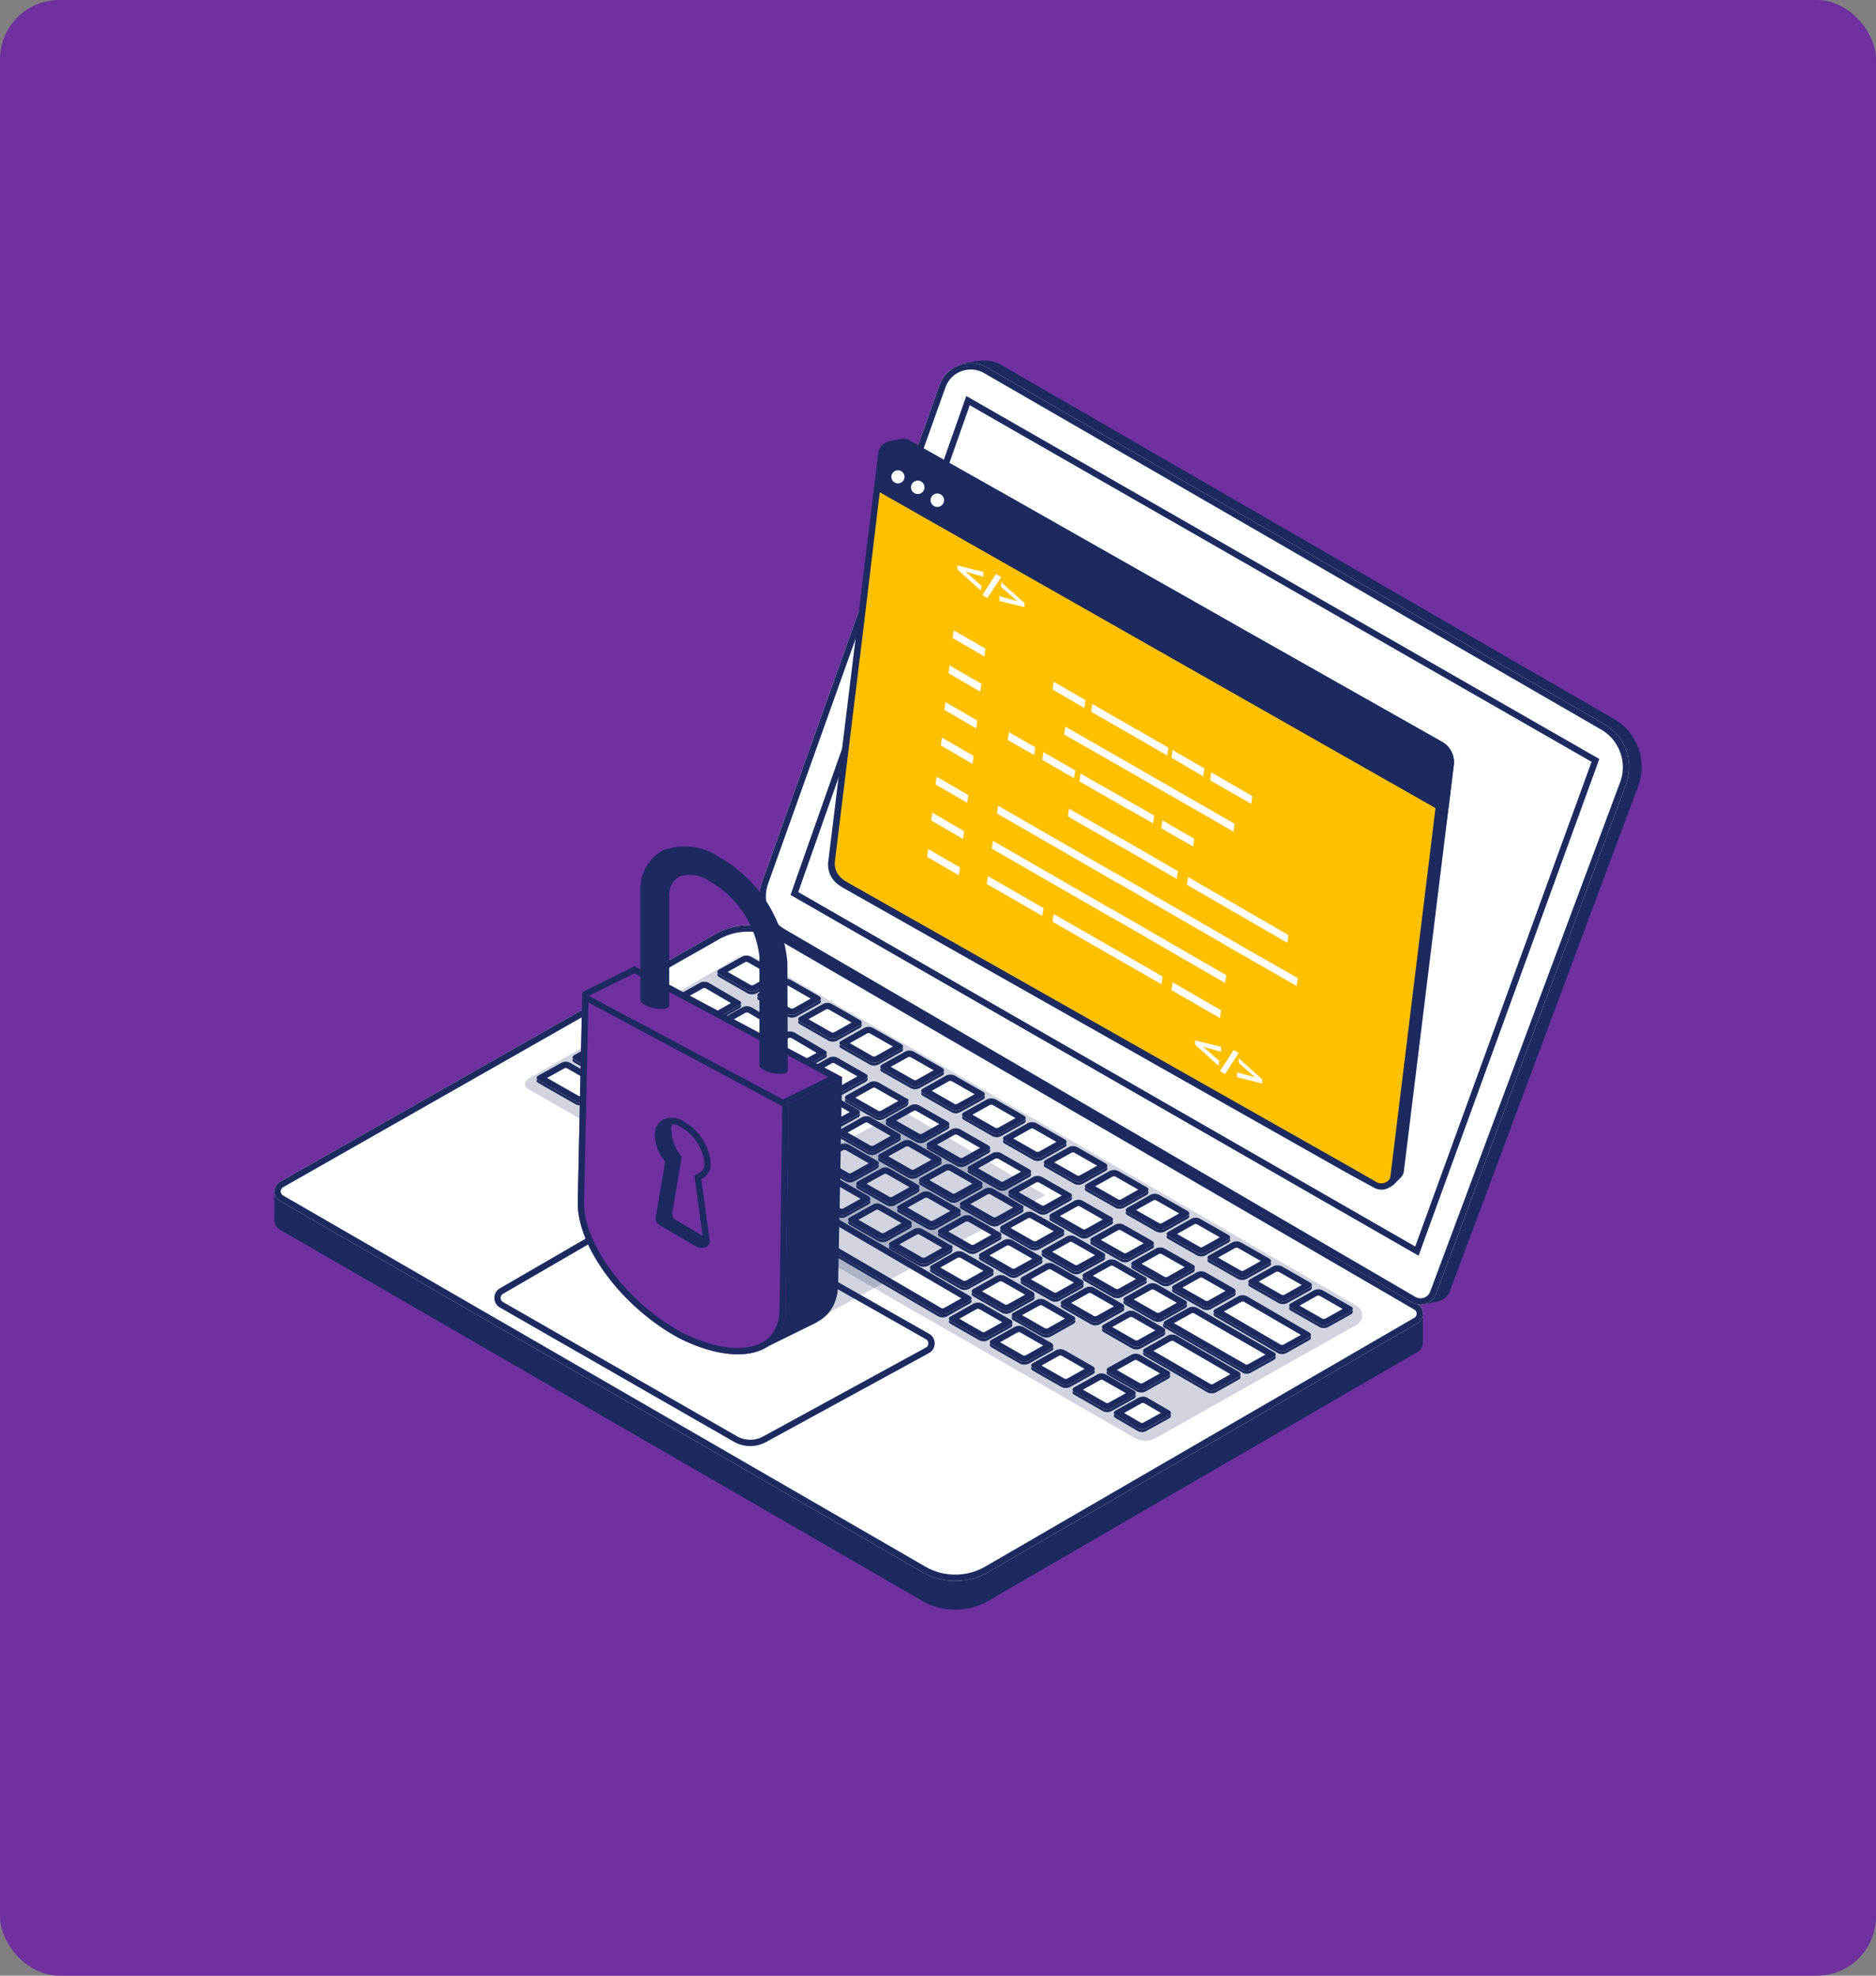 <svg width="380" height="400" fill="none" xmlns="http://www.w3.org/2000/svg"><rect width="100%" height="100%" fill="#808080" stroke="none"/><g clip-path="url(#a)"><rect width="380" height="400" rx="12" fill="#7030A0"/><path d="M186.78 324.094 56.703 248.961a2.217 2.217 0 0 1-1.119-1.96c.007-.751 0-5.164 0-5.86 0-.667 82.174-42.569 88.911-46.003.326-.166.596-.317.921-.485a13.427 13.427 0 0 1 12.53.117c.251.135.498.275.749.41 7.649 4.09 129.538 69.3 129.538 70.741 0 1.489-.022 5.073 0 5.801a2.22 2.22 0 0 1-1.115 2.006l-86.888 50.356a13.429 13.429 0 0 1-13.45.01Z" fill="#1C2A60"/><path d="M186.78 318.276 56.703 243.143c-1.498-.865-1.49-3.029.013-3.884l88.217-50.163a13.43 13.43 0 0 1 13.386.064l128.802 74.879c1.485.864 1.484 3.01-.003 3.871l-86.888 50.356a13.429 13.429 0 0 1-13.45.01Z" fill="#fff"/><path fill-rule="evenodd" clip-rule="evenodd" d="m57.342 242.037 130.077 75.133a12.15 12.15 0 0 0 12.17-.009l86.889-50.356a.961.961 0 0 0 .001-1.662l-128.802-74.878a12.151 12.151 0 0 0-12.113-.058L57.347 240.37a.96.96 0 0 0-.005 1.667Zm-.64 1.106 130.078 75.133a13.429 13.429 0 0 0 13.45-.01l86.888-50.356c1.487-.861 1.488-3.007.003-3.871L158.319 189.16a13.43 13.43 0 0 0-13.386-.064l-88.217 50.163c-1.503.855-1.51 3.019-.013 3.884Z" fill="#1C2A60"/><path opacity=".2" d="m106.892 218.483 42.055-24.348a4.477 4.477 0 0 1 4.484-.001l121.346 70.221c1.499.867 1.487 3.036-.022 3.887l-40.569 22.866a4.478 4.478 0 0 1-4.43-.019l-122.862-70.668a1.118 1.118 0 0 1-.002-1.938Z" fill="#1C2A60"/><path d="m157.821 197.525-5.772-3.3a1.945 1.945 0 0 0-1.715 0l-4.65 2.607c-.495.264-.528.693 0 .99l5.772 3.301a2.044 2.044 0 0 0 1.748 0l4.65-2.607c.429-.264.429-.727-.033-.991Zm8.114 4.72-5.772-3.3a1.945 1.945 0 0 0-1.715 0l-4.683 2.607c-.462.264-.495.726 0 .99l5.772 3.301a2.044 2.044 0 0 0 1.748 0l4.65-2.607c.462-.264.462-.661 0-.991Zm8.278 4.852-5.771-3.301a1.95 1.95 0 0 0-1.716 0l-4.683 2.608c-.495.264-.495.726 0 .99l5.772 3.301a2.047 2.047 0 0 0 1.748 0l4.65-2.608c.462-.297.462-.726 0-.99Zm8.378 4.852-5.805-3.301a1.945 1.945 0 0 0-1.715 0l-4.65 2.608c-.495.264-.528.726 0 .99l5.771 3.3a1.95 1.95 0 0 0 1.715 0l4.684-2.607c.429-.264.462-.693 0-.99Zm8.278 4.819-5.805-3.301a1.838 1.838 0 0 0-1.715 0l-4.65 2.575c-.495.264-.528.726 0 .99l5.805 3.3a1.946 1.946 0 0 0 1.715 0l4.683-2.607c.396-.231.429-.66-.033-.957Zm8.278 4.851-5.772-3.3a2.034 2.034 0 0 0-1.748 0l-4.65 2.607c-.495.264-.528.693 0 .957l5.772 3.301a1.75 1.75 0 0 0 1.715 0l4.683-2.575c.429-.231.462-.726 0-.99Zm8.279 4.819-5.772-3.3a2.034 2.034 0 0 0-1.748 0l-4.65 2.607c-.495.264-.528.693 0 .99l5.772 3.301a1.942 1.942 0 0 0 1.715 0l4.683-2.608c.429-.264.462-.726 0-.99Zm8.278 4.819-5.771-3.301a2.05 2.05 0 0 0-1.748 0l-4.651 2.608c-.495.264-.495.726 0 .99l5.772 3.3a2.034 2.034 0 0 0 1.748 0l4.65-2.607c.429-.264.462-.693 0-.99Zm8.279 4.852-5.772-3.301a1.91 1.91 0 0 0-1.748 0l-4.651 2.575c-.494.297-.527.726 0 .99l5.772 3.301a1.858 1.858 0 0 0 1.715 0l4.684-2.608c.429-.264.461-.693 0-.957Zm8.311 4.819-5.805-3.301a1.942 1.942 0 0 0-1.715 0l-4.65 2.607c-.495.264-.528.727 0 .991l5.805 3.3a1.945 1.945 0 0 0 1.715 0l4.65-2.607c.429-.264.462-.726 0-.99Zm8.279 4.818-5.805-3.3a1.947 1.947 0 0 0-1.715 0l-4.651 2.607c-.494.264-.527.726 0 .99l5.805 3.301a1.946 1.946 0 0 0 1.715 0l4.651-2.608c.428-.264.461-.693 0-.99Zm8.278 4.852-5.805-3.3a1.842 1.842 0 0 0-1.715 0l-4.65 2.607c-.495.264-.528.693 0 .957l5.771 3.301a1.858 1.858 0 0 0 1.716 0l4.683-2.608c.429-.264.462-.693 0-.957Zm8.278 4.786-5.804-3.301a1.95 1.95 0 0 0-1.715 0l-4.651 2.608c-.495.264-.528.693 0 .957l5.805 3.3a1.932 1.932 0 0 0 1.715 0l4.683-2.607c.396-.198.429-.66-.033-.957Zm8.279 4.851-5.772-3.3a2.047 2.047 0 0 0-1.748 0l-4.651 2.607c-.494.264-.527.726 0 .99l5.772 3.301a1.946 1.946 0 0 0 1.715 0l4.684-2.607c.428-.264.461-.694 0-.991Zm8.278 4.852-5.772-3.3a2.044 2.044 0 0 0-1.748 0l-4.65 2.607c-.495.264-.528.726 0 .99l5.772 3.301a1.945 1.945 0 0 0 1.715 0l4.683-2.607c.429-.297.462-.793 0-.991Z" fill="#1C2A60"/><path d="m157.821 196.966-5.772-3.3a1.932 1.932 0 0 0-1.715 0l-4.65 2.607c-.495.264-.528.693 0 .99l5.772 3.301a2.044 2.044 0 0 0 1.748 0l4.65-2.608c.429-.264.429-.726-.033-.99Z" fill="#fff"/><path fill-rule="evenodd" clip-rule="evenodd" d="M145.684 196.273c-.495.264-.528.693 0 .99l5.772 3.301a2.044 2.044 0 0 0 1.748 0l4.65-2.608c.429-.264.429-.726-.033-.99l-5.772-3.3a1.932 1.932 0 0 0-1.715 0l-4.65 2.607Zm5.237-1.472-3.519 1.973 4.634 2.65a.76.76 0 0 0 .591-.001l3.493-1.959-4.661-2.665a.679.679 0 0 0-.538.002Z" fill="#1C2A60"/><path d="m165.935 201.686-5.772-3.301a1.945 1.945 0 0 0-1.715 0l-4.683 2.608c-.462.264-.495.726 0 .99l5.772 3.3a2.03 2.03 0 0 0 1.748 0l4.65-2.607c.462-.264.462-.66 0-.99Z" fill="#fff"/><path fill-rule="evenodd" clip-rule="evenodd" d="m155.487 201.496 3.546-1.975a.676.676 0 0 1 .54-.002l4.644 2.656-3.509 1.968a.775.775 0 0 1-.591.001l-4.63-2.648Zm4.05 3.787-5.772-3.3c-.495-.264-.462-.726 0-.99l4.683-2.608a1.946 1.946 0 0 1 1.715 0l5.772 3.301c.462.33.462.726 0 .99l-4.65 2.607a2.037 2.037 0 0 1-1.748 0Z" fill="#1C2A60"/><path d="m174.213 206.538-5.771-3.301a1.95 1.95 0 0 0-1.716 0l-4.683 2.608c-.495.264-.495.726 0 .99l5.772 3.3a2.048 2.048 0 0 0 1.748 0l4.65-2.607c.462-.297.462-.726 0-.99Z" fill="#fff"/><path fill-rule="evenodd" clip-rule="evenodd" d="m163.765 206.348 3.547-1.975a.668.668 0 0 1 .539-.002l4.644 2.656-3.509 1.967a.758.758 0 0 1-.591.002l-4.63-2.648Zm4.05 3.787-5.772-3.3c-.495-.264-.495-.726 0-.99l4.683-2.608a1.95 1.95 0 0 1 1.716 0l5.771 3.301c.462.264.462.693 0 .99l-4.65 2.607a2.048 2.048 0 0 1-1.748 0Z" fill="#1C2A60"/><path d="m182.591 211.389-5.805-3.3a1.946 1.946 0 0 0-1.715 0l-4.65 2.607c-.495.264-.528.726 0 .99l5.771 3.301a1.95 1.95 0 0 0 1.715 0l4.684-2.608c.429-.264.462-.693 0-.99Z" fill="#fff"/><path fill-rule="evenodd" clip-rule="evenodd" d="M170.421 210.696c-.495.264-.528.726 0 .99l5.771 3.301a1.95 1.95 0 0 0 1.715 0l4.684-2.608c.429-.264.462-.693 0-.99l-5.805-3.3a1.946 1.946 0 0 0-1.715 0l-4.65 2.607Zm5.236-1.472-3.519 1.973 4.644 2.656a.67.67 0 0 0 .54-.002l3.544-1.973-4.669-2.655a.67.67 0 0 0-.54.001Z" fill="#1C2A60"/><path d="m190.869 216.208-5.805-3.3a1.84 1.84 0 0 0-1.715 0l-4.65 2.574c-.495.264-.528.726 0 .99l5.805 3.301a1.945 1.945 0 0 0 1.715 0l4.683-2.608c.396-.231.429-.66-.033-.957Z" fill="#fff"/><path fill-rule="evenodd" clip-rule="evenodd" d="M178.699 215.482c-.495.264-.528.726 0 .99l5.805 3.301a1.945 1.945 0 0 0 1.715 0l4.683-2.608c.396-.231.429-.66-.033-.957l-5.805-3.3a1.84 1.84 0 0 0-1.715 0l-4.65 2.574Zm5.253-1.448-3.525 1.951 4.666 2.653a.668.668 0 0 0 .541-.001l3.497-1.948-4.674-2.657a.563.563 0 0 0-.505.002Z" fill="#1C2A60"/><path d="m199.147 221.06-5.772-3.301a2.047 2.047 0 0 0-1.748 0l-4.65 2.608c-.495.264-.528.693 0 .957l5.772 3.3a1.739 1.739 0 0 0 1.715 0l4.683-2.574c.429-.231.462-.726 0-.99Z" fill="#fff"/><path fill-rule="evenodd" clip-rule="evenodd" d="m194.464 224.624 4.683-2.574c.429-.231.462-.726 0-.99l-5.772-3.301a2.047 2.047 0 0 0-1.748 0l-4.65 2.608c-.495.264-.528.693 0 .957l5.772 3.3a1.739 1.739 0 0 0 1.715 0Zm-1.086-1.111a.467.467 0 0 0 .459-.001l.011-.007 3.57-1.962-4.623-2.644a.76.76 0 0 0-.591.001l-3.48 1.952 4.654 2.661Zm-5.808-2.015.003-.002-.003.002Z" fill="#1C2A60"/><path d="m207.426 225.878-5.772-3.3a2.047 2.047 0 0 0-1.748 0l-4.65 2.607c-.495.264-.528.693 0 .991l5.772 3.3a1.942 1.942 0 0 0 1.715 0l4.683-2.607c.429-.264.462-.727 0-.991Z" fill="#fff"/><path fill-rule="evenodd" clip-rule="evenodd" d="m196.974 225.686 4.644 2.656a.662.662 0 0 0 .539-.002l3.547-1.975-4.631-2.648a.77.77 0 0 0-.59.002l-3.509 1.967Zm2.932-3.108a2.047 2.047 0 0 1 1.748 0l5.772 3.3c.462.264.429.727 0 .991l-4.683 2.607a1.95 1.95 0 0 1-1.715 0l-5.772-3.3c-.528-.298-.495-.727 0-.991l4.65-2.607Z" fill="#1C2A60"/><path d="m215.704 230.697-5.771-3.3a2.045 2.045 0 0 0-1.748 0l-4.651 2.607c-.495.264-.495.726 0 .99l5.772 3.301a2.047 2.047 0 0 0 1.748 0l4.65-2.608c.429-.264.462-.693 0-.99Z" fill="#fff"/><path fill-rule="evenodd" clip-rule="evenodd" d="m205.252 230.505 4.635 2.651a.773.773 0 0 0 .59-.002l3.51-1.968-4.635-2.65a.777.777 0 0 0-.591.002l-3.509 1.967Zm2.933-3.108a2.045 2.045 0 0 1 1.748 0l5.771 3.3c.462.297.429.726 0 .99l-4.65 2.608a2.047 2.047 0 0 1-1.748 0l-5.772-3.301c-.495-.264-.495-.726 0-.99l4.651-2.607Z" fill="#1C2A60"/><path d="m223.983 235.549-5.772-3.3a1.91 1.91 0 0 0-1.748 0l-4.651 2.574c-.494.297-.527.726 0 .99l5.772 3.301a1.858 1.858 0 0 0 1.715 0l4.684-2.608c.429-.264.461-.693 0-.957Z" fill="#fff"/><path fill-rule="evenodd" clip-rule="evenodd" d="m211.812 234.823 4.651-2.574a1.91 1.91 0 0 1 1.748 0l5.772 3.3c.461.264.429.693 0 .957l-4.684 2.608a1.85 1.85 0 0 1-1.715 0l-5.772-3.301c-.527-.264-.494-.693 0-.99Zm.646 1.102-.003.003.005-.004-.002.001Zm5.734 2.065-4.655-2.662 3.523-1.95a.632.632 0 0 1 .548-.003l4.624 2.644-3.536 1.969a.575.575 0 0 1-.504.002Z" fill="#1C2A60"/><path d="m232.294 240.368-5.805-3.301a1.942 1.942 0 0 0-1.715 0l-4.65 2.608c-.495.264-.528.726 0 .99l5.805 3.301a1.945 1.945 0 0 0 1.715 0l4.65-2.608c.429-.264.462-.726 0-.99Z" fill="#fff"/><path fill-rule="evenodd" clip-rule="evenodd" d="M220.124 239.675c-.495.264-.528.726 0 .99l5.805 3.301a1.945 1.945 0 0 0 1.715 0l4.65-2.608c.429-.264.462-.726 0-.99l-5.805-3.301a1.942 1.942 0 0 0-1.715 0l-4.65 2.608Zm5.237-1.472-3.516 1.971 4.673 2.657a.668.668 0 0 0 .539-.001l3.516-1.971-4.673-2.657a.668.668 0 0 0-.539.001Z" fill="#1C2A60"/><path d="m240.573 245.187-5.805-3.301a1.946 1.946 0 0 0-1.715 0l-4.651 2.607c-.494.264-.527.727 0 .991l5.805 3.3a1.946 1.946 0 0 0 1.715 0l4.651-2.607c.428-.264.461-.693 0-.99Z" fill="#fff"/><path fill-rule="evenodd" clip-rule="evenodd" d="m230.123 244.993 4.673 2.657a.672.672 0 0 0 .54-.001l3.516-1.972-4.673-2.657a.672.672 0 0 0-.54.002l-3.516 1.971Zm2.93-3.107a1.945 1.945 0 0 1 1.715 0l5.805 3.301c.461.297.428.726 0 .99l-4.651 2.607a1.945 1.945 0 0 1-1.715 0l-5.805-3.3c-.527-.264-.494-.727 0-.991l4.651-2.607Z" fill="#1C2A60"/><path d="m248.851 250.039-5.805-3.301a1.841 1.841 0 0 0-1.715 0l-4.65 2.608c-.495.264-.528.693 0 .957l5.771 3.3a1.846 1.846 0 0 0 1.716 0l4.683-2.607c.429-.264.462-.693 0-.957Z" fill="#fff"/><path fill-rule="evenodd" clip-rule="evenodd" d="M236.681 249.346c-.495.264-.528.693 0 .957l5.771 3.3a1.846 1.846 0 0 0 1.716 0l4.683-2.607c.429-.264.462-.693 0-.957l-5.805-3.301a1.841 1.841 0 0 0-1.715 0l-4.65 2.608Zm5.255-1.483-3.508 1.967 4.633 2.65a.564.564 0 0 0 .503-.003l3.533-1.966-4.658-2.649a.573.573 0 0 0-.503.001Zm-4.662 2.614.003-.002-.003.002Z" fill="#1C2A60"/><path d="m257.129 254.824-5.804-3.3a1.95 1.95 0 0 0-1.715 0l-4.651 2.607c-.495.264-.528.693 0 .957l5.805 3.301a1.945 1.945 0 0 0 1.715 0l4.683-2.608c.396-.198.429-.66-.033-.957Z" fill="#fff"/><path fill-rule="evenodd" clip-rule="evenodd" d="M257.162 255.781c.396-.198.429-.66-.033-.957l-5.804-3.3a1.95 1.95 0 0 0-1.715 0l-4.651 2.607c-.495.264-.528.693 0 .957l5.805 3.301a1.945 1.945 0 0 0 1.715 0l4.683-2.608Zm-5.268 1.472 3.498-1.948-4.656-2.647a.672.672 0 0 0-.54.001l-3.487 1.955 4.644 2.64a.655.655 0 0 0 .541-.001Zm-6.341-1.991.002-.001-.002.001Z" fill="#1C2A60"/><path d="m265.408 259.676-5.772-3.301a2.047 2.047 0 0 0-1.748 0l-4.651 2.608c-.494.264-.527.726 0 .99l5.772 3.3a1.947 1.947 0 0 0 1.715 0l4.684-2.607c.428-.264.461-.693 0-.99Z" fill="#fff"/><path fill-rule="evenodd" clip-rule="evenodd" d="m254.955 259.484 4.644 2.655a.67.67 0 0 0 .54-.002l3.547-1.974-4.631-2.648a.755.755 0 0 0-.59.001l-3.51 1.968Zm2.933-3.109a2.047 2.047 0 0 1 1.748 0l5.772 3.301c.461.297.428.726 0 .99l-4.684 2.607a1.946 1.946 0 0 1-1.715 0l-5.772-3.3c-.527-.264-.494-.726 0-.99l4.651-2.608Z" fill="#1C2A60"/><path d="m273.686 264.528-5.772-3.301a2.044 2.044 0 0 0-1.748 0l-4.65 2.608c-.495.264-.528.726 0 .99l5.772 3.3a1.932 1.932 0 0 0 1.715 0l4.683-2.607c.429-.297.462-.792 0-.99Z" fill="#fff"/><path fill-rule="evenodd" clip-rule="evenodd" d="m271.964 265.015-4.63-2.648a.76.76 0 0 0-.591.001l-3.509 1.968 4.644 2.656a.679.679 0 0 0 .54-.003l3.546-1.974Zm-2.961 3.11a1.937 1.937 0 0 1-1.715 0l-5.772-3.3c-.528-.264-.495-.726 0-.99l4.65-2.608a2.05 2.05 0 0 1 1.748 0l5.772 3.301c.462.198.429.693 0 .99l-4.683 2.607Z" fill="#1C2A60"/><path d="m149.793 203.181-6.266-3.663a1.946 1.946 0 0 0-1.715 0l-4.651 2.607c-.494.264-.527.726 0 .99l6.267 3.631a1.945 1.945 0 0 0 1.715 0l4.65-2.607c.429-.33.462-.76 0-.958Zm8.609 4.951-6.234-3.663a2.034 2.034 0 0 0-1.748 0l-4.65 2.607c-.495.264-.495.726 0 .99l6.233 3.631a1.753 1.753 0 0 0 1.715 0l4.684-2.575c.461-.297.461-.726 0-.99Zm8.731 5.116-6.233-3.664a2.047 2.047 0 0 0-1.748 0l-4.651 2.608c-.494.264-.494.726 0 .99l6.234 3.631a1.753 1.753 0 0 0 1.715 0l4.683-2.575c.462-.297.462-.726 0-.99Zm-1.574 7.432-6.234-3.664a2.047 2.047 0 0 0-1.748 0l-4.65 2.608c-.495.264-.495.726 0 .99l6.233 3.63a1.742 1.742 0 0 0 1.715 0l4.684-2.574c.462-.297.462-.726 0-.99Zm-8.345-5.134-6.233-3.664a2.05 2.05 0 0 0-1.748 0l-4.651 2.607c-.494.265-.494.727 0 .991l6.234 3.63a1.741 1.741 0 0 0 1.715 0l4.683-2.574c.462-.297.462-.726 0-.99Zm18.206 2.455-5.804-3.301a1.858 1.858 0 0 0-1.716 0l-4.65 2.608c-.495.264-.528.693 0 .957l5.805 3.3a1.741 1.741 0 0 0 1.715 0l4.65-2.574c.429-.297.462-.726 0-.99Zm8.279 4.984-5.805-3.301a1.946 1.946 0 0 0-1.715 0l-4.651 2.608c-.494.264-.527.693 0 .99l5.772 3.3a1.946 1.946 0 0 0 1.715 0l4.651-2.607c.462-.429.494-.99.033-.99Zm8.277 4.653-5.804-3.301a1.946 1.946 0 0 0-1.715 0l-4.651 2.608c-.495.264-.495.726 0 .99l5.805 3.301a1.946 1.946 0 0 0 1.715 0l4.65-2.608c.429-.264.462-.693 0-.99Zm8.28 4.852-5.772-3.301a2.05 2.05 0 0 0-1.748 0l-4.651 2.608c-.494.264-.527.726 0 .99l5.772 3.3a1.947 1.947 0 0 0 1.715 0l4.65-2.607c.462-.297.495-.594.034-.99Zm8.278 4.819-5.772-3.301a2.047 2.047 0 0 0-1.748 0l-4.65 2.608c-.495.264-.495.693 0 .957l5.771 3.3a1.845 1.845 0 0 0 1.716 0l4.683-2.574c.429-.297.462-.726 0-.99Zm8.278 4.818-5.772-3.3a2.044 2.044 0 0 0-1.748 0l-4.65 2.607c-.495.264-.495.693 0 .991l5.772 3.3a1.945 1.945 0 0 0 1.715 0l4.65-2.607c.462-.33.495-.726.033-.991Zm8.312 4.852-5.805-3.3a1.742 1.742 0 0 0-1.715 0l-4.651 2.574c-.494.297-.527.726 0 .99l5.805 3.301a1.858 1.858 0 0 0 1.715 0l4.651-2.608c.428-.264.461-.693 0-.957Zm8.278 4.819-5.805-3.3a1.946 1.946 0 0 0-1.715 0l-4.65 2.607c-.495.264-.528.693 0 .957l5.805 3.301a1.75 1.75 0 0 0 1.715 0l4.65-2.575c.429-.099.462-.726 0-.99Zm8.278 4.819-5.804-3.301a1.95 1.95 0 0 0-1.715 0l-4.651 2.608c-.495.264-.527.693 0 .99l5.805 3.3a1.947 1.947 0 0 0 1.715 0l4.65-2.607c.429-.264.462-.726 0-.99Zm8.279 4.819-5.804-3.301a1.95 1.95 0 0 0-1.715 0l-4.651 2.607c-.495.265-.527.727 0 .991l5.805 3.3a1.946 1.946 0 0 0 1.715 0l4.65-2.607c.429-.264.462-.693 0-.99Zm15.271 8.911-12.665-7.36a1.946 1.946 0 0 0-1.715 0l-4.684 2.607c-.461.264-.494.693 0 .957l12.665 7.394a1.95 1.95 0 0 0 1.715 0l4.651-2.608c.462-.264.462-.726.033-.99Zm-91.393-45.118-5.772-3.301a1.945 1.945 0 0 0-1.715 0l-4.683 2.608c-.462.264-.495.693 0 .957l5.772 3.3a1.91 1.91 0 0 0 1.748 0l4.65-2.574c.462-.297.462-.726 0-.99Zm8.279 4.818-5.772-3.3a1.945 1.945 0 0 0-1.715 0l-4.65 2.607c-.495.264-.528.693 0 .99l5.772 3.301a2.044 2.044 0 0 0 1.748 0l4.65-2.607c.429-.264.429-.727-.033-.991Zm8.278 4.819-5.772-3.3a1.945 1.945 0 0 0-1.715 0l-4.683 2.607c-.462.264-.495.726 0 .991l5.771 3.3a2.05 2.05 0 0 0 1.748 0l4.651-2.607c.462-.264.462-.693 0-.991Zm8.278 4.852-5.772-3.3a1.932 1.932 0 0 0-1.715 0l-4.65 2.574c-.495.297-.528.726 0 .99l5.772 3.301a1.813 1.813 0 0 0 1.748 0l4.65-2.575c.429-.297.429-.726-.033-.99Zm8.279 4.819-5.772-3.301a1.945 1.945 0 0 0-1.715 0l-4.65 2.608c-.495.264-.528.693 0 .957l5.772 3.3a1.91 1.91 0 0 0 1.748 0l4.65-2.574c.429-.264.462-.726-.033-.99Zm8.311 4.852-5.904-3.301a1.75 1.75 0 0 0-1.715 0l-4.683 2.575c-.495.264-.495.726 0 .99l5.772 3.3a2.034 2.034 0 0 0 1.748 0l4.65-2.607c.561-.264.594-.693.132-.957Zm8.278 4.818-5.772-3.3a1.838 1.838 0 0 0-1.715 0l-4.683 2.607c-.495.264-.495.693 0 .957l5.772 3.301a1.752 1.752 0 0 0 1.715 0l4.683-2.574c.429-.298.462-.727 0-.991Zm8.279 4.819-5.772-3.301a1.942 1.942 0 0 0-1.715 0l-4.683 2.608c-.495.264-.495.726 0 .99l5.772 3.3a2.034 2.034 0 0 0 1.748 0l4.65-2.607c.627-.264.627-.726 0-.99Zm8.279 4.819-5.772-3.301a1.946 1.946 0 0 0-1.715 0l-4.684 2.608c-.494.264-.494.726 0 .99l5.772 3.3a2.034 2.034 0 0 0 1.748 0l4.651-2.607c.461-.264.461-.693 0-.99Zm17.975 10.496-15.752-9.1a1.943 1.943 0 0 0-1.715 0l-4.683 2.607c-.462.264-.495.693 0 .99l15.751 9.067a1.742 1.742 0 0 0 1.715 0l4.684-2.607c.429-.264.462-.693 0-.957Zm-112.73-57.771-15.682-9.111a1.95 1.95 0 0 0-1.715 0l-4.651 2.608c-.495.264-.528.693 0 .99l15.683 9.111a1.945 1.945 0 0 0 1.715 0l4.65-2.608c.429-.264.462-.693 0-.99Zm3.487-5.961-11.981-6.953a1.742 1.742 0 0 0-1.715 0l-4.684 2.574c-.461.264-.494.726 0 .99l11.982 6.987a1.946 1.946 0 0 0 1.715 0l4.65-2.608c.528-.264.528-.726.033-.99Zm12.309 15.346-5.771-3.301a2.05 2.05 0 0 0-1.748 0l-4.651 2.608c-.495.264-.495.693 0 .957l5.772 3.3a1.842 1.842 0 0 0 1.715 0l4.65-2.574c.462-.297.495-.66.033-.99Zm-7.85-4.908-5.772-3.301a2.047 2.047 0 0 0-1.748 0l-4.651 2.608c-.494.264-.494.693 0 .957l5.772 3.3a1.846 1.846 0 0 0 1.715 0l4.651-2.574c.461-.297.494-.66.033-.99Zm16.129 9.727-5.772-3.301a2.047 2.047 0 0 0-1.748 0l-4.651 2.608c-.494.264-.494.693 0 .99l5.772 3.3a1.95 1.95 0 0 0 1.715 0l4.684-2.607c.363-.264.363-.726 0-.99Zm8.278 4.818-5.772-3.3a2.048 2.048 0 0 0-1.748 0l-4.65 2.607c-.495.264-.495.726 0 .99l5.772 3.301a1.945 1.945 0 0 0 1.715 0l4.683-2.608c.462-.396.462-.693 0-.99Zm8.278 4.852-5.771-3.3a1.808 1.808 0 0 0-1.748 0l-4.651 2.574c-.495.297-.495.726 0 .99l5.772 3.301a1.858 1.858 0 0 0 1.715 0l4.683-2.608c.297-.264.462-.693 0-.957Zm8.279 4.819-5.771-3.301a2.05 2.05 0 0 0-1.748 0l-4.651 2.608c-.495.264-.495.693 0 .957l5.772 3.301a1.946 1.946 0 0 0 1.715 0l4.683-2.608c.462-.132.462-.693 0-.957Zm8.278 4.819-5.772-3.301a2.044 2.044 0 0 0-1.748 0l-4.65 2.607c-.495.265-.495.694 0 .991l5.772 3.3a1.945 1.945 0 0 0 1.715 0l4.683-2.607c.429-.264.462-.726 0-.99Zm8.312 4.851-5.772-3.3a1.914 1.914 0 0 0-1.748 0l-4.651 2.607c-.494.264-.527.693 0 .957l5.772 3.301a1.753 1.753 0 0 0 1.715 0l4.651-2.574c.461-.298.494-.727.033-.991Zm8.41 4.819-5.805-3.3a1.945 1.945 0 0 0-1.715 0l-4.65 2.607a.532.532 0 0 0-.344.495.534.534 0 0 0 .344.496l5.805 3.3a1.945 1.945 0 0 0 1.715 0l4.65-2.607c.297-.264.33-.726 0-.991Zm8.146 4.819-5.771-3.301a1.913 1.913 0 0 0-1.748 0l-4.651 2.575c-.495.264-.495.726 0 .99l5.772 3.3a1.947 1.947 0 0 0 1.715 0l4.683-2.607c.429-.231.462-.66 0-.957Zm8.345 4.852-5.772-3.301a2.047 2.047 0 0 0-1.748 0l-4.65 2.608c-.495.264-.495.726 0 .99l5.771 3.3a1.95 1.95 0 0 0 1.716 0l4.683-2.607c.363-.297.396-.726 0-.99Zm15.204 8.878-12.665-7.36a1.946 1.946 0 0 0-1.715 0l-4.65 2.607c-.495.264-.528.693 0 .991l12.664 7.36a1.95 1.95 0 0 0 1.716 0l4.65-2.608c.429-.198.462-.726 0-.99Zm-115.673-59.569-12.556-7.187a1.95 1.95 0 0 0-1.715 0l-4.651 2.607c-.495.264-.528.693 0 .991l12.556 7.186a2.045 2.045 0 0 0 1.748 0l4.651-2.607c.429-.264.462-.693-.033-.99Zm32.493 19.336-5.771-3.301a1.845 1.845 0 0 0-1.715 0l-4.684 2.575c-.462.297-.495.726 0 .99l5.772 3.3a2.034 2.034 0 0 0 1.748 0l4.65-2.607c.462-.264.462-.693 0-.957Zm-8.15-4.91-5.771-3.3a1.846 1.846 0 0 0-1.715 0l-4.684 2.574c-.462.297-.495.726 0 .99l5.772 3.301a2.047 2.047 0 0 0 1.748 0l4.65-2.608c.462-.264.462-.693 0-.957Zm-7.891-4.823-5.772-3.301a1.845 1.845 0 0 0-1.715 0l-4.684 2.574c-.461.298-.494.727 0 .991l5.772 3.3a2.05 2.05 0 0 0 1.748 0l4.651-2.607c.461-.264.461-.693 0-.957Zm-8.269-5.115-5.771-3.301a1.858 1.858 0 0 0-1.716 0l-4.683 2.575c-.462.297-.495.726 0 .99l5.772 3.3a2.034 2.034 0 0 0 1.748 0l4.65-2.607c.462-.264.462-.693 0-.957Zm32.589 19.568-5.772-3.301a1.753 1.753 0 0 0-1.715 0l-4.684 2.608c-.461.264-.494.693 0 .957l5.772 3.3a1.808 1.808 0 0 0 1.748 0l4.651-2.574c.33-.198.33-.627 0-.99Zm8.279 4.917-5.772-3.3a1.946 1.946 0 0 0-1.715 0l-4.684 2.607c-.461.264-.494.726 0 .99l5.772 3.301a2.05 2.05 0 0 0 1.748 0l4.651-2.608c.461-.264.494-.726 0-.99Zm8.278 4.984-5.772-3.3a1.947 1.947 0 0 0-1.715 0l-4.684 2.607c-.461.264-.494.726 0 .99l5.772 3.301a2.047 2.047 0 0 0 1.748 0l4.651-2.608c.461-.429.494-.99 0-.99Zm8.311 4.687-5.771-3.301a2.05 2.05 0 0 0-1.748 0l-4.651 2.608c-.495.264-.495.693 0 .99l5.772 3.3a1.946 1.946 0 0 0 1.715 0l4.683-2.607c.462-.264.462-.726 0-.99Zm8.443 4.819-5.771-3.301a2.05 2.05 0 0 0-1.748 0l-4.651 2.608c-.495.264-.495.726 0 .99l5.772 3.3a1.945 1.945 0 0 0 1.715 0l4.683-2.607c.264-.264.297-.594 0-.99Zm8.114 4.851-5.772-3.3a1.91 1.91 0 0 0-1.748 0l-4.65 2.574c-.495.264-.495.726 0 .99l5.772 3.301a2.044 2.044 0 0 0 1.748 0l4.65-2.607c.462-.264.462-.693 0-.958Zm19.209 11.079-5.772-3.3a1.932 1.932 0 0 0-1.715 0l-4.683 2.607c-.462.264-.495.693 0 .99l5.771 3.301a2.05 2.05 0 0 0 1.748 0l4.651-2.608c.462-.264.495-.726 0-.99Zm-105.458-53.427-5.804-3.3a1.845 1.845 0 0 0-1.716 0l-4.65 2.574c-.495.297-.528.726 0 .99l5.805 3.301a1.841 1.841 0 0 0 1.715 0l4.65-2.608c.363-.264.396-.693 0-.957Zm-8.268-4.7-7.506-4.276a1.846 1.846 0 0 0-1.715 0l-4.651 2.574c-.495.297-.527.726 0 .99l7.506 4.277a1.845 1.845 0 0 0 1.715 0l4.651-2.608c.363-.264.396-.693 0-.957Zm16.452 9.596-5.805-3.3a1.947 1.947 0 0 0-1.715 0l-4.65 2.607c-.495.264-.528.693 0 .957l5.804 3.301a1.845 1.845 0 0 0 1.715 0l4.651-2.575c.429-.297.462-.726 0-.99Zm8.348 4.855-5.771-3.3a1.745 1.745 0 0 0-1.716 0l-4.683 2.574c-.462.297-.495.726 0 .99l5.772 3.301a1.91 1.91 0 0 0 1.748 0l4.65-2.608c.528-.264.528-.693 0-.957Zm48.707 28.504-46.201-26.966a1.946 1.946 0 0 0-1.715 0l-4.683 2.607c-.462.264-.495.693 0 .99l46.201 26.934a1.91 1.91 0 0 0 1.748 0l4.65-2.607c.462-.264.462-.694 0-.958Zm8.279 4.82-5.771-3.301a2.05 2.05 0 0 0-1.748 0l-4.651 2.607c-.495.264-.495.693 0 .958l5.772 3.3a1.817 1.817 0 0 0 1.748 0l4.65-2.574c.429-.264.462-.726 0-.99Zm8.278 4.719-5.771-3.3a1.95 1.95 0 0 0-1.715 0l-4.684 2.607c-.462.264-.495.693 0 .991l5.772 3.3a2.047 2.047 0 0 0 1.748 0l4.65-2.607c.462-.165.462-.627 0-.991Zm8.391 4.722-5.772-3.3a1.945 1.945 0 0 0-1.715 0l-4.683 2.607c-.495.264-.495.726 0 .99l5.771 3.301a2.05 2.05 0 0 0 1.748 0l4.651-2.607c.462-.265.462-.694 0-.991Zm8.358 4.917-5.772-3.3a1.742 1.742 0 0 0-1.715 0l-4.651 2.574c-.495.297-.527.726 0 .99l5.772 3.301a1.91 1.91 0 0 0 1.748 0l4.65-2.575c.429-.429.246-.831-.032-.99Zm7.081 4-4.486-2.608a1.942 1.942 0 0 0-1.715 0l-4.683 2.608c-.462.264-.495.693 0 .957l4.486 2.64a1.838 1.838 0 0 0 1.715 0l4.683-2.574c.429-.297.462-.759 0-1.023Z" fill="#1C2A60"/><path d="m149.793 202.622-6.266-3.664a1.946 1.946 0 0 0-1.715 0l-4.651 2.607c-.494.265-.527.727 0 .991l6.267 3.63a1.945 1.945 0 0 0 1.715 0l4.65-2.607c.429-.33.462-.759 0-.957Z" fill="#fff"/><path fill-rule="evenodd" clip-rule="evenodd" d="m148.059 203.087-5.126-2.997a.667.667 0 0 0-.535.004l-3.526 1.977 5.148 2.982a.67.67 0 0 0 .537-.002l3.502-1.964Zm-2.916 3.099a1.946 1.946 0 0 1-1.715 0l-6.267-3.63c-.527-.264-.494-.726 0-.991l4.651-2.607a1.945 1.945 0 0 1 1.715 0l6.266 3.664c.462.198.429.627 0 .957l-4.65 2.607Z" fill="#1C2A60"/><path d="m158.402 207.573-6.234-3.664a2.047 2.047 0 0 0-1.748 0l-4.65 2.607c-.495.264-.495.726 0 .991l6.233 3.63a1.742 1.742 0 0 0 1.715 0l4.684-2.574c.461-.297.461-.726 0-.99Z" fill="#fff"/><path fill-rule="evenodd" clip-rule="evenodd" d="m156.688 208.047-5.106-3.001a.765.765 0 0 0-.585.004l-3.519 1.973 5.158 3.004a.465.465 0 0 0 .455-.003l.012-.006 3.585-1.971Zm-4.685 3.09-6.233-3.63c-.495-.265-.495-.727 0-.991l4.65-2.607a2.047 2.047 0 0 1 1.748 0l6.234 3.664c.461.264.461.693 0 .99l-4.684 2.574a1.739 1.739 0 0 1-1.715 0Z" fill="#1C2A60"/><path d="m167.133 212.688-6.233-3.663a2.034 2.034 0 0 0-1.748 0l-4.651 2.607c-.494.264-.494.726 0 .99l6.234 3.631a1.753 1.753 0 0 0 1.715 0l4.683-2.575c.462-.297.462-.726 0-.99Z" fill="#fff"/><path fill-rule="evenodd" clip-rule="evenodd" d="m165.42 213.163-5.106-3.001a.765.765 0 0 0-.585.004l-3.52 1.973 5.158 3.004a.472.472 0 0 0 .456-.003l.012-.007v.001l3.585-1.971Zm-4.685 3.09-6.234-3.631c-.494-.264-.494-.726 0-.99l4.651-2.607a2.034 2.034 0 0 1 1.748 0l6.233 3.663c.462.264.462.693 0 .99l-4.683 2.575a1.752 1.752 0 0 1-1.715 0Z" fill="#1C2A60"/><path d="m165.559 220.12-6.234-3.663a2.034 2.034 0 0 0-1.748 0l-4.65 2.607c-.495.264-.495.726 0 .99l6.233 3.631a1.753 1.753 0 0 0 1.715 0l4.684-2.575c.462-.297.462-.726 0-.99Z" fill="#fff"/><path fill-rule="evenodd" clip-rule="evenodd" d="m163.845 220.595-5.106-3.001a.766.766 0 0 0-.585.003l-3.519 1.974 5.158 3.004a.464.464 0 0 0 .455-.003l.012-.007 3.585-1.97Zm-4.685 3.09-6.233-3.631c-.495-.264-.495-.726 0-.99l4.65-2.607a2.034 2.034 0 0 1 1.748 0l6.234 3.663c.462.264.462.693 0 .99l-4.684 2.575a1.75 1.75 0 0 1-1.715 0Z" fill="#1C2A60"/><path d="m157.214 214.986-6.233-3.664a2.05 2.05 0 0 0-1.748 0l-4.651 2.608c-.494.264-.494.726 0 .99l6.234 3.63a1.741 1.741 0 0 0 1.715 0l4.683-2.574c.462-.297.462-.726 0-.99Z" fill="#fff"/><path fill-rule="evenodd" clip-rule="evenodd" d="m155.501 215.46-5.106-3.001a.769.769 0 0 0-.585.004l-3.52 1.973 5.158 3.005a.479.479 0 0 0 .456-.003l.012-.007 3.585-1.971Zm-4.685 3.09-6.234-3.63c-.494-.264-.494-.726 0-.99l4.651-2.608a2.044 2.044 0 0 1 1.748 0l6.233 3.664c.462.264.462.693 0 .99l-4.683 2.574a1.742 1.742 0 0 1-1.715 0Z" fill="#1C2A60"/><path d="m175.42 217.441-5.804-3.3a1.846 1.846 0 0 0-1.716 0l-4.65 2.607c-.495.264-.528.693 0 .957l5.805 3.301a1.752 1.752 0 0 0 1.715 0l4.65-2.575c.429-.297.462-.726 0-.99Z" fill="#fff"/><path fill-rule="evenodd" clip-rule="evenodd" d="m165 217.231 4.683 2.663a.47.47 0 0 0 .46-.001l.008-.005 3.541-1.96-4.684-2.663a.557.557 0 0 0-.503.001L165 217.231Zm2.9-3.09a1.846 1.846 0 0 1 1.716 0l5.804 3.3c.462.264.429.693 0 .99l-4.65 2.575a1.753 1.753 0 0 1-1.715 0l-5.805-3.301c-.528-.264-.495-.693 0-.957l4.65-2.607Zm-4.056 3.738.002-.001-.002.001Z" fill="#1C2A60"/><path d="m183.699 222.425-5.805-3.301a1.946 1.946 0 0 0-1.715 0l-4.651 2.608c-.494.264-.527.693 0 .99l5.772 3.3a1.934 1.934 0 0 0 1.715 0l4.651-2.607c.462-.429.494-.99.033-.99Z" fill="#fff"/><path fill-rule="evenodd" clip-rule="evenodd" d="M179.015 226.022a1.932 1.932 0 0 1-1.715 0l-5.772-3.3c-.527-.297-.494-.726 0-.99l4.651-2.608a1.945 1.945 0 0 1 1.715 0l5.805 3.301c.45 0 .43.534 0 .958l-.033.032-4.651 2.607Zm-1.71-5.763a.673.673 0 0 0-.54.001l-3.519 1.973 4.644 2.656a.687.687 0 0 0 .539-.002l3.532-1.981-4.656-2.647Z" fill="#1C2A60"/><path d="m191.976 227.078-5.804-3.3a1.947 1.947 0 0 0-1.715 0l-4.651 2.607c-.495.264-.495.726 0 .99l5.805 3.301a1.946 1.946 0 0 0 1.715 0l4.65-2.608c.429-.264.462-.693 0-.99Z" fill="#fff"/><path fill-rule="evenodd" clip-rule="evenodd" d="m181.527 226.884 4.673 2.657a.656.656 0 0 0 .54-.001l3.516-1.971-4.673-2.657a.672.672 0 0 0-.54.001l-3.516 1.971Zm2.93-3.106a1.946 1.946 0 0 1 1.715 0l5.804 3.3c.462.297.429.726 0 .99l-4.65 2.608a1.945 1.945 0 0 1-1.715 0l-5.805-3.301c-.495-.264-.495-.726 0-.99l4.651-2.607Z" fill="#1C2A60"/><path d="m200.256 231.93-5.772-3.3a2.037 2.037 0 0 0-1.748 0l-4.651 2.607c-.494.264-.527.726 0 .99l5.772 3.301a1.946 1.946 0 0 0 1.715 0l4.65-2.608c.462-.297.495-.594.034-.99Z" fill="#fff"/><path fill-rule="evenodd" clip-rule="evenodd" d="m189.803 231.738 4.644 2.656a.664.664 0 0 0 .539-.002l3.535-1.982-4.618-2.641a.758.758 0 0 0-.59.002l-3.51 1.967Zm2.933-3.108a2.03 2.03 0 0 1 1.748 0l5.772 3.3c.461.396.428.693-.034.99l-4.65 2.608a1.945 1.945 0 0 1-1.715 0l-5.772-3.301c-.527-.264-.494-.726 0-.99l4.651-2.607Zm6.818 3.201h-.001l.003-.002-.002.002Z" fill="#1C2A60"/><path d="m208.534 236.749-5.772-3.301a2.047 2.047 0 0 0-1.748 0l-4.65 2.608c-.495.264-.495.693 0 .957l5.771 3.3a1.846 1.846 0 0 0 1.716 0l4.683-2.574c.429-.297.462-.726 0-.99Z" fill="#fff"/><path fill-rule="evenodd" clip-rule="evenodd" d="m198.111 236.54 4.633 2.65a.561.561 0 0 0 .505-.004l3.556-1.954-4.624-2.644a.752.752 0 0 0-.59.001l-3.48 1.951Zm2.903-3.092a2.047 2.047 0 0 1 1.748 0l5.772 3.301c.462.264.429.693 0 .99l-4.683 2.574a1.846 1.846 0 0 1-1.716 0l-5.771-3.3c-.495-.264-.495-.693 0-.957l4.65-2.608Z" fill="#1C2A60"/><path d="m216.812 241.568-5.772-3.301a2.044 2.044 0 0 0-1.748 0l-4.65 2.608c-.495.264-.495.693 0 .99l5.772 3.3a1.932 1.932 0 0 0 1.715 0l4.65-2.607c.462-.33.495-.726.033-.99Z" fill="#fff"/><path fill-rule="evenodd" clip-rule="evenodd" d="M204.642 240.875c-.495.264-.495.693 0 .99l5.772 3.3a1.932 1.932 0 0 0 1.715 0l4.65-2.607c.462-.33.495-.726.033-.99l-5.772-3.301a2.044 2.044 0 0 0-1.748 0l-4.65 2.608Zm5.227-1.467-3.509 1.968 4.644 2.656a.663.663 0 0 0 .538-.002l3.536-1.982-4.618-2.641a.76.76 0 0 0-.591.001Z" fill="#1C2A60"/><path d="m225.124 246.42-5.805-3.301a1.753 1.753 0 0 0-1.715 0l-4.651 2.574c-.494.297-.527.727 0 .991l5.805 3.3a1.845 1.845 0 0 0 1.715 0l4.651-2.607c.428-.264.461-.693 0-.957Z" fill="#fff"/><path fill-rule="evenodd" clip-rule="evenodd" d="m217.604 243.119-4.651 2.574c-.494.297-.527.727 0 .991l5.805 3.3a1.845 1.845 0 0 0 1.715 0l4.651-2.607c.428-.264.461-.693 0-.957l-5.805-3.301a1.753 1.753 0 0 0-1.715 0Zm5.77 3.775-4.682-2.662-.001-.001a.475.475 0 0 0-.46.001l-.008.004h-.001l-3.541 1.961 4.684 2.663a.574.574 0 0 0 .504-.001l3.505-1.965Zm-9.775-.098.002-.001-.005.003.003-.002Z" fill="#1C2A60"/><path d="m233.402 251.238-5.805-3.3a1.945 1.945 0 0 0-1.715 0l-4.65 2.607c-.495.264-.528.693 0 .957l5.805 3.301a1.75 1.75 0 0 0 1.715 0l4.65-2.575c.429-.099.462-.726 0-.99Z" fill="#fff"/><path fill-rule="evenodd" clip-rule="evenodd" d="m222.982 251.028 4.683 2.663a.472.472 0 0 0 .46-.001l.008-.005 3.541-1.96-4.666-2.653a.667.667 0 0 0-.539.001l-3.487 1.955Zm2.9-3.09a1.946 1.946 0 0 1 1.715 0l5.805 3.3c.462.264.429.891 0 .99l-4.65 2.575a1.753 1.753 0 0 1-1.715 0l-5.805-3.301c-.528-.264-.495-.693 0-.957l4.65-2.607Z" fill="#1C2A60"/><path d="m241.68 256.057-5.804-3.301a1.95 1.95 0 0 0-1.715 0l-4.651 2.608c-.495.264-.527.693 0 .99l5.805 3.3a1.934 1.934 0 0 0 1.715 0l4.65-2.607c.429-.264.462-.726 0-.99Z" fill="#fff"/><path fill-rule="evenodd" clip-rule="evenodd" d="m229.51 256.354 5.805 3.3a1.934 1.934 0 0 0 1.715 0l4.65-2.607c.429-.264.462-.726 0-.99l-5.804-3.301a1.95 1.95 0 0 0-1.715 0l-4.651 2.608c-.495.264-.527.693 0 .99Zm5.237-2.462-3.516 1.971 4.673 2.657a.673.673 0 0 0 .54-.001l3.516-1.971-4.673-2.657a.673.673 0 0 0-.54.001Z" fill="#1C2A60"/><path d="m249.959 260.876-5.804-3.301a1.95 1.95 0 0 0-1.715 0l-4.651 2.608c-.495.264-.527.726 0 .99l5.805 3.301a1.946 1.946 0 0 0 1.715 0l4.65-2.608c.429-.264.462-.693 0-.99Z" fill="#fff"/><path fill-rule="evenodd" clip-rule="evenodd" d="m239.51 260.682 4.673 2.657a.673.673 0 0 0 .54-.001l3.516-1.971-4.673-2.657a.673.673 0 0 0-.54.001l-3.516 1.971Zm2.93-3.107a1.945 1.945 0 0 1 1.715 0l5.804 3.301c.462.297.429.726 0 .99l-4.65 2.608a1.945 1.945 0 0 1-1.715 0l-5.805-3.301c-.527-.264-.495-.726 0-.99l4.651-2.608Z" fill="#1C2A60"/><path d="m265.23 269.787-12.665-7.36a1.946 1.946 0 0 0-1.715 0l-4.684 2.608c-.461.264-.494.693 0 .957l12.665 7.393a1.95 1.95 0 0 0 1.715 0l4.651-2.608c.462-.264.462-.726.033-.99Z" fill="#fff"/><path fill-rule="evenodd" clip-rule="evenodd" d="m247.906 265.528 3.529-1.965a.671.671 0 0 1 .537-.003l11.533 6.702-3.545 1.987a.667.667 0 0 1-.535.004l-11.519-6.725Zm10.925 7.857-12.665-7.393c-.494-.264-.461-.693 0-.957l4.684-2.608a1.945 1.945 0 0 1 1.715 0l12.665 7.36c.429.264.429.726-.033.99l-4.651 2.608a1.942 1.942 0 0 1-1.715 0Z" fill="#1C2A60"/><path d="m173.837 224.669-5.772-3.301a1.945 1.945 0 0 0-1.715 0l-4.683 2.608c-.462.264-.495.693 0 .957l5.772 3.301a1.923 1.923 0 0 0 1.748 0l4.65-2.575c.462-.297.462-.726 0-.99Z" fill="#fff"/><path fill-rule="evenodd" clip-rule="evenodd" d="m163.418 224.463 3.517-1.958a.66.66 0 0 1 .54-.003l4.637 2.652-3.522 1.95a.632.632 0 0 1-.549.003l-4.623-2.644Zm4.021 3.771-5.772-3.301c-.495-.264-.462-.693 0-.957l4.683-2.608a1.946 1.946 0 0 1 1.715 0l5.772 3.301c.462.264.462.693 0 .99l-4.65 2.575a1.926 1.926 0 0 1-1.748 0Z" fill="#1C2A60"/><path d="m182.116 229.488-5.772-3.301a1.945 1.945 0 0 0-1.715 0l-4.65 2.608c-.495.264-.528.693 0 .99l5.772 3.3a2.03 2.03 0 0 0 1.748 0l4.65-2.607c.429-.264.429-.726-.033-.99Z" fill="#fff"/><path fill-rule="evenodd" clip-rule="evenodd" d="m169.979 229.785 5.772 3.3a2.03 2.03 0 0 0 1.748 0l4.65-2.607c.429-.264.429-.726-.033-.99l-5.772-3.301a1.945 1.945 0 0 0-1.715 0l-4.65 2.608c-.495.264-.528.693 0 .99Zm5.237-2.462-3.519 1.973 4.634 2.65a.76.76 0 0 0 .591-.001l3.493-1.959-4.661-2.665a.662.662 0 0 0-.538.002Zm6.266 3.274v-.001Z" fill="#1C2A60"/><path d="m190.394 234.307-5.772-3.301a1.945 1.945 0 0 0-1.715 0l-4.683 2.608c-.462.264-.495.726 0 .99l5.771 3.3a2.037 2.037 0 0 0 1.748 0l4.651-2.607c.462-.264.462-.693 0-.99Z" fill="#fff"/><path fill-rule="evenodd" clip-rule="evenodd" d="m179.945 234.117 3.547-1.975a.676.676 0 0 1 .54-.002l4.644 2.656-3.509 1.967a.76.76 0 0 1-.591.002l-4.631-2.648Zm4.05 3.787-5.771-3.3c-.495-.264-.462-.726 0-.99l4.683-2.608a1.946 1.946 0 0 1 1.715 0l5.772 3.301c.462.297.462.726 0 .99l-4.651 2.607a2.03 2.03 0 0 1-1.748 0Z" fill="#1C2A60"/><path d="m198.672 239.158-5.772-3.3a1.945 1.945 0 0 0-1.715 0l-4.65 2.574c-.495.297-.528.726 0 .99l5.772 3.301a1.814 1.814 0 0 0 1.748 0l4.65-2.574c.429-.297.429-.726-.033-.991Z" fill="#fff"/><path fill-rule="evenodd" clip-rule="evenodd" d="m186.535 238.432 4.65-2.574a1.946 1.946 0 0 1 1.715 0l5.772 3.3c.462.265.462.694.033.991l-4.65 2.574a1.82 1.82 0 0 1-1.748 0l-5.772-3.301c-.528-.264-.495-.693 0-.99Zm.646 1.103a.012.012 0 0 0-.003.002l.005-.003-.002.001Zm5.748 2.072-4.669-2.67 3.509-1.942a.662.662 0 0 1 .541-.003l4.654 2.661-3.525 1.951-.001.001a.539.539 0 0 1-.509.002Z" fill="#1C2A60"/><path d="m206.951 243.977-5.772-3.3a1.932 1.932 0 0 0-1.715 0l-4.65 2.607c-.495.264-.528.693 0 .957l5.772 3.301a1.91 1.91 0 0 0 1.748 0l4.65-2.575c.429-.264.462-.726-.033-.99Z" fill="#fff"/><path fill-rule="evenodd" clip-rule="evenodd" d="m205.243 244.471-4.654-2.661a.679.679 0 0 0-.538.002l-3.49 1.957 4.627 2.646a.64.64 0 0 0 .549-.003l3.506-1.941Zm-2.909 3.071a1.913 1.913 0 0 1-1.748 0l-5.772-3.301c-.528-.264-.495-.693 0-.957l4.65-2.607a1.937 1.937 0 0 1 1.715 0l5.772 3.3c.495.264.462.726.033.99l-4.65 2.575Zm-6.927-3.127.003-.001-.003.001Z" fill="#1C2A60"/><path d="m215.262 248.829-5.904-3.301a1.75 1.75 0 0 0-1.715 0l-4.683 2.575c-.495.264-.495.726 0 .99l5.772 3.301a2.047 2.047 0 0 0 1.748 0l4.65-2.608c.561-.264.594-.693.132-.957Z" fill="#fff"/><path fill-rule="evenodd" clip-rule="evenodd" d="m202.96 248.103 4.683-2.575a1.756 1.756 0 0 1 1.715 0l5.904 3.301c.462.264.429.693-.132.957l-4.65 2.608a2.047 2.047 0 0 1-1.748 0l-5.772-3.301c-.495-.264-.495-.726 0-.99Zm6.352 3.151a.76.76 0 0 0 .591-.001l3.533-1.981-4.704-2.631a.48.48 0 0 0-.462 0l-.011.007-3.57 1.962 4.623 2.644Z" fill="#1C2A60"/><path d="m223.54 253.648-5.772-3.301a1.838 1.838 0 0 0-1.715 0l-4.683 2.607c-.495.264-.495.694 0 .958l5.772 3.3a1.741 1.741 0 0 0 1.715 0l4.683-2.574c.429-.297.462-.726 0-.99Z" fill="#fff"/><path fill-rule="evenodd" clip-rule="evenodd" d="M211.37 252.954c-.495.264-.495.694 0 .958l5.772 3.3a1.741 1.741 0 0 0 1.715 0l4.683-2.574c.429-.297.462-.726 0-.99l-5.772-3.301a1.838 1.838 0 0 0-1.715 0l-4.683 2.607Zm5.287-1.481-3.536 1.968 4.65 2.66a.47.47 0 0 0 .459-.002l.012-.006 3.57-1.963-4.652-2.659a.565.565 0 0 0-.503.002Z" fill="#1C2A60"/><path d="m231.819 258.466-5.772-3.3a1.93 1.93 0 0 0-1.715 0l-4.683 2.607c-.495.264-.495.726 0 .99l5.772 3.301a2.047 2.047 0 0 0 1.748 0l4.65-2.608c.627-.264.627-.726 0-.99Z" fill="#fff"/><path fill-rule="evenodd" clip-rule="evenodd" d="m231.34 259.651-.004-.002.004.002Zm0-1.379-.004.002.004-.002Zm-1.239.683-4.644-2.656a.679.679 0 0 0-.539.003l-3.547 1.974 4.63 2.648a.76.76 0 0 0 .591-.001l3.509-1.968Zm-2.932 3.109a2.047 2.047 0 0 1-1.748 0l-5.772-3.301c-.495-.264-.495-.726 0-.99l4.683-2.607a1.937 1.937 0 0 1 1.715 0l5.772 3.3c.627.264.627.726 0 .99l-4.65 2.608Z" fill="#1C2A60"/><path d="m240.098 263.285-5.772-3.3a1.947 1.947 0 0 0-1.715 0l-4.684 2.607c-.494.264-.494.726 0 .99l5.772 3.301a2.047 2.047 0 0 0 1.748 0l4.651-2.608c.461-.264.461-.693 0-.99Z" fill="#fff"/><path fill-rule="evenodd" clip-rule="evenodd" d="m229.649 263.095 4.631 2.648a.755.755 0 0 0 .59-.001l3.51-1.968-4.644-2.655a.67.67 0 0 0-.54.002l-3.547 1.974Zm2.962-3.11a1.946 1.946 0 0 1 1.715 0l5.772 3.3c.461.297.461.726 0 .99l-4.651 2.608a2.047 2.047 0 0 1-1.748 0l-5.772-3.301c-.494-.264-.494-.726 0-.99l4.684-2.607Z" fill="#1C2A60"/><path d="m258.072 273.781-15.607-9.007a1.947 1.947 0 0 0-1.715 0l-4.684 2.607c-.461.264-.494.693 0 .99l15.608 8.974a1.742 1.742 0 0 0 1.715 0l4.683-2.607c.429-.264.462-.693 0-.957Z" fill="#fff"/><path fill-rule="evenodd" clip-rule="evenodd" d="m256.327 274.248-14.454-8.341a.674.674 0 0 0-.538.003l-3.55 1.976 14.519 8.348a.467.467 0 0 0 .458-.001l.006-.004 3.559-1.981Zm-4.653 3.097-15.608-8.974c-.494-.297-.461-.726 0-.99l4.684-2.607a1.946 1.946 0 0 1 1.715 0l15.607 9.007c.462.264.429.693 0 .957l-4.683 2.607a1.741 1.741 0 0 1-1.715 0Z" fill="#1C2A60"/><path d="m145.343 216.011-15.682-9.112a1.95 1.95 0 0 0-1.715 0l-4.651 2.608c-.495.264-.528.693 0 .99l15.683 9.111a1.945 1.945 0 0 0 1.715 0l4.65-2.607c.429-.264.462-.693 0-.99Z" fill="#fff"/><path fill-rule="evenodd" clip-rule="evenodd" d="m123.295 210.497 15.683 9.111a1.945 1.945 0 0 0 1.715 0l4.65-2.607c.429-.264.462-.693 0-.99l-15.682-9.112a1.95 1.95 0 0 0-1.715 0l-4.651 2.608c-.495.264-.528.693 0 .99Zm5.237-2.462-3.528 1.978 14.567 8.462a.664.664 0 0 0 .535-.002l3.528-1.978-14.566-8.463a.673.673 0 0 0-.536.003Z" fill="#1C2A60"/><path d="m148.83 210.05-11.981-6.954a1.753 1.753 0 0 0-1.715 0l-4.684 2.575c-.461.264-.494.726 0 .99l11.982 6.986a1.946 1.946 0 0 0 1.715 0l4.65-2.607c.528-.264.528-.726.033-.99Z" fill="#fff"/><path fill-rule="evenodd" clip-rule="evenodd" d="m147.104 210.525-10.887-6.319a.468.468 0 0 0-.456.003l-.012.007-3.581 1.968 10.858 6.331a.663.663 0 0 0 .535-.003l3.543-1.987Zm-2.957 3.122a1.945 1.945 0 0 1-1.715 0l-11.982-6.986c-.494-.264-.461-.726 0-.99l4.684-2.575a1.752 1.752 0 0 1 1.715 0l11.981 6.954c.495.264.495.726-.033.99l-4.65 2.607Z" fill="#1C2A60"/><path d="m161.139 225.395-5.771-3.3a2.037 2.037 0 0 0-1.748 0l-4.651 2.607c-.495.264-.495.693 0 .957l5.772 3.301a1.841 1.841 0 0 0 1.715 0l4.65-2.575c.462-.297.495-.66.033-.99Z" fill="#fff"/><path fill-rule="evenodd" clip-rule="evenodd" d="M148.969 224.702c-.495.264-.495.693 0 .957l5.772 3.301a1.841 1.841 0 0 0 1.715 0l4.65-2.575c.462-.297.495-.66.033-.99l-5.771-3.3a2.037 2.037 0 0 0-1.748 0l-4.651 2.607Zm5.227-1.466-3.48 1.951 4.633 2.649a.568.568 0 0 0 .504-.003l3.545-1.962-4.611-2.637a.777.777 0 0 0-.591.002Z" fill="#1C2A60"/><path d="m153.289 220.487-5.772-3.3a2.034 2.034 0 0 0-1.748 0l-4.651 2.607c-.494.264-.494.693 0 .957l5.772 3.301a1.858 1.858 0 0 0 1.715 0l4.651-2.575c.461-.297.494-.66.033-.99Z" fill="#fff"/><path fill-rule="evenodd" clip-rule="evenodd" d="M141.118 219.794c-.494.264-.494.693 0 .957l5.772 3.301a1.858 1.858 0 0 0 1.715 0l4.651-2.575c.461-.297.494-.66.033-.99l-5.772-3.3a2.034 2.034 0 0 0-1.748 0l-4.651 2.607Zm5.228-1.467-3.481 1.952 4.633 2.649a.57.57 0 0 0 .505-.003l3.545-1.962-4.612-2.637a.755.755 0 0 0-.59.001Z" fill="#1C2A60"/><path d="m169.418 230.214-5.772-3.301a2.047 2.047 0 0 0-1.748 0l-4.651 2.608c-.494.264-.494.693 0 .99l5.772 3.3a1.937 1.937 0 0 0 1.715 0l4.684-2.607c.363-.264.363-.726 0-.99Z" fill="#fff"/><path fill-rule="evenodd" clip-rule="evenodd" d="m158.965 230.022 4.644 2.656a.653.653 0 0 0 .54-.003l3.547-1.974-4.631-2.648a.755.755 0 0 0-.59.001l-3.51 1.968Zm2.933-3.109a2.047 2.047 0 0 1 1.748 0l5.772 3.301c.363.264.363.726 0 .99l-4.684 2.607a1.932 1.932 0 0 1-1.715 0l-5.772-3.3c-.494-.297-.494-.726 0-.99l4.651-2.608Z" fill="#1C2A60"/><path d="m177.696 235.033-5.772-3.301a2.047 2.047 0 0 0-1.748 0l-4.65 2.607c-.495.264-.495.727 0 .991l5.772 3.3a1.945 1.945 0 0 0 1.715 0l4.683-2.607c.462-.396.462-.693 0-.99Z" fill="#fff"/><path fill-rule="evenodd" clip-rule="evenodd" d="M165.526 234.339c-.495.264-.495.727 0 .991l5.772 3.3a1.945 1.945 0 0 0 1.715 0l4.683-2.607c.462-.396.462-.693 0-.99l-5.772-3.301a2.047 2.047 0 0 0-1.748 0l-4.65 2.607Zm5.227-1.466-3.509 1.968 4.644 2.655a.662.662 0 0 0 .54-.002l3.546-1.975-4.63-2.648a.778.778 0 0 0-.591.002Zm6.269 3.245.001.001-.001-.001Z" fill="#1C2A60"/><path d="m185.974 239.884-5.771-3.3a1.82 1.82 0 0 0-1.748 0l-4.651 2.574c-.495.297-.495.726 0 .991l5.772 3.3a1.845 1.845 0 0 0 1.715 0l4.683-2.607c.297-.264.462-.694 0-.958Z" fill="#fff"/><path fill-rule="evenodd" clip-rule="evenodd" d="M173.804 239.158c-.495.297-.495.726 0 .991l5.772 3.3a1.845 1.845 0 0 0 1.715 0l4.683-2.607c.297-.264.462-.694 0-.958l-5.771-3.3a1.82 1.82 0 0 0-1.748 0l-4.651 2.574Zm5.267-1.456-.001.001-3.541 1.96 4.655 2.662a.57.57 0 0 0 .504-.002l3.536-1.968-4.644-2.656a.533.533 0 0 0-.509.003Z" fill="#1C2A60"/><path d="m194.253 244.703-5.771-3.3a2.037 2.037 0 0 0-1.748 0l-4.651 2.607c-.495.264-.495.693 0 .957l5.772 3.301a1.946 1.946 0 0 0 1.715 0l4.683-2.608c.462-.132.462-.693 0-.957Z" fill="#fff"/><path fill-rule="evenodd" clip-rule="evenodd" d="m183.83 244.495 4.615 2.639a.664.664 0 0 0 .54-.002l3.518-1.959-4.602-2.631a.758.758 0 0 0-.59.002l-3.481 1.951Zm2.904-3.092a2.03 2.03 0 0 1 1.748 0l5.771 3.3c.462.264.462.825 0 .957l-4.683 2.608a1.945 1.945 0 0 1-1.715 0l-5.772-3.301c-.495-.264-.495-.693 0-.957l4.651-2.607Z" fill="#1C2A60"/><path d="m202.531 249.522-5.772-3.301a2.044 2.044 0 0 0-1.748 0l-4.65 2.608c-.495.264-.495.693 0 .99l5.772 3.3a1.946 1.946 0 0 0 1.715 0l4.683-2.607c.429-.264.462-.726 0-.99Z" fill="#fff"/><path fill-rule="evenodd" clip-rule="evenodd" d="M190.361 248.829c-.495.264-.495.693 0 .99l5.772 3.3a1.946 1.946 0 0 0 1.715 0l4.683-2.607c.429-.264.462-.726 0-.99l-5.772-3.301a2.044 2.044 0 0 0-1.748 0l-4.65 2.608Zm5.227-1.467-3.509 1.968 4.644 2.655a.662.662 0 0 0 .54-.002l3.547-1.974-4.631-2.648a.76.76 0 0 0-.591.001Z" fill="#1C2A60"/><path d="m210.843 254.374-5.772-3.301a1.913 1.913 0 0 0-1.748 0l-4.651 2.608c-.494.264-.527.693 0 .957l5.772 3.3a1.742 1.742 0 0 0 1.715 0l4.651-2.574c.461-.297.494-.726.033-.99Z" fill="#fff"/><path fill-rule="evenodd" clip-rule="evenodd" d="M198.672 253.681c-.494.264-.527.693 0 .957l5.772 3.3a1.742 1.742 0 0 0 1.715 0l4.651-2.574c.461-.297.494-.726.033-.99l-5.772-3.301a1.913 1.913 0 0 0-1.748 0l-4.651 2.608Zm5.25-1.479-3.503 1.964 4.655 2.661a.464.464 0 0 0 .458-.001l.009-.005 3.561-1.971-4.634-2.65a.635.635 0 0 0-.546.002Zm-4.656 2.61.002-.002-.002.002Z" fill="#1C2A60"/><path d="m219.253 259.193-5.805-3.301a1.945 1.945 0 0 0-1.715 0l-4.65 2.608a.53.53 0 0 0-.344.495.53.53 0 0 0 .344.495l5.805 3.3a1.946 1.946 0 0 0 1.715 0l4.65-2.607c.297-.264.33-.726 0-.99Z" fill="#fff"/><path fill-rule="evenodd" clip-rule="evenodd" d="m208.804 258.999 4.673 2.657a.667.667 0 0 0 .539-.001l3.516-1.972-4.673-2.656a.652.652 0 0 0-.539.001l-3.516 1.971Zm2.929-3.107a1.946 1.946 0 0 1 1.715 0l5.805 3.301c.33.264.297.726 0 .99l-4.65 2.607a1.95 1.95 0 0 1-1.715 0l-5.805-3.3a.532.532 0 0 1-.344-.495.53.53 0 0 1 .344-.495l4.65-2.608Z" fill="#1C2A60"/><path d="m227.399 264.011-5.771-3.3a1.914 1.914 0 0 0-1.748 0l-4.651 2.574c-.495.264-.495.726 0 .99l5.772 3.301a1.946 1.946 0 0 0 1.715 0l4.683-2.608c.429-.231.462-.66 0-.957Z" fill="#fff"/><path fill-rule="evenodd" clip-rule="evenodd" d="m216.954 263.79 4.637 2.652a.664.664 0 0 0 .54-.003l3.518-1.958-4.624-2.644a.638.638 0 0 0-.549.003l-3.522 1.95Zm2.926-3.079a1.91 1.91 0 0 1 1.748 0l5.771 3.3c.462.297.429.726 0 .957l-4.683 2.608a1.945 1.945 0 0 1-1.715 0l-5.772-3.301c-.495-.264-.495-.726 0-.99l4.651-2.574Z" fill="#1C2A60"/><path d="m235.744 268.863-5.772-3.3a2.034 2.034 0 0 0-1.748 0l-4.65 2.607c-.495.264-.495.726 0 .99l5.771 3.301a1.95 1.95 0 0 0 1.716 0l4.683-2.608c.363-.297.396-.726 0-.99Z" fill="#fff"/><path fill-rule="evenodd" clip-rule="evenodd" d="m223.574 269.16 5.771 3.301a1.95 1.95 0 0 0 1.716 0l4.683-2.608c.363-.297.396-.726 0-.99l-5.772-3.3a2.034 2.034 0 0 0-1.748 0l-4.65 2.607c-.495.264-.495.726 0 .99Zm5.227-2.457-3.509 1.968 4.644 2.656a.662.662 0 0 0 .539-.002l3.547-1.975-4.631-2.648a.752.752 0 0 0-.59.001Z" fill="#1C2A60"/><path d="m250.948 277.741-12.665-7.36a1.946 1.946 0 0 0-1.715 0l-4.65 2.608c-.495.264-.528.693 0 .99l12.664 7.36a1.95 1.95 0 0 0 1.716 0l4.65-2.608c.429-.198.462-.726 0-.99Z" fill="#fff"/><path fill-rule="evenodd" clip-rule="evenodd" d="m249.239 278.225-3.528 1.978a.663.663 0 0 1-.535.003l-11.549-6.711 3.527-1.978a.67.67 0 0 1 .536-.003l11.549 6.711Zm-10.956-7.844 12.665 7.36c.462.264.429.792 0 .99l-4.65 2.608a1.95 1.95 0 0 1-1.716 0l-12.664-7.36c-.528-.297-.495-.726 0-.99l4.65-2.608a1.945 1.945 0 0 1 1.715 0Z" fill="#1C2A60"/><path d="m135.275 218.172-12.556-7.187a1.95 1.95 0 0 0-1.715 0l-4.651 2.608c-.495.264-.528.693 0 .99l12.556 7.187a2.05 2.05 0 0 0 1.748 0l4.651-2.608c.429-.264.462-.693-.033-.99Z" fill="#fff"/><path fill-rule="evenodd" clip-rule="evenodd" d="m116.353 214.583 12.556 7.187a2.05 2.05 0 0 0 1.748 0l4.651-2.608c.429-.264.462-.693-.033-.99l-12.556-7.187a1.95 1.95 0 0 0-1.715 0l-4.651 2.608c-.495.264-.528.693 0 .99Zm5.237-2.462-3.52 1.973 11.42 6.536a.76.76 0 0 0 .591-.001l3.493-1.959-11.446-6.551a.662.662 0 0 0-.538.002Z" fill="#1C2A60"/><path d="m167.768 237.508-5.771-3.3a1.846 1.846 0 0 0-1.715 0l-4.684 2.574c-.462.297-.495.726 0 .99l5.772 3.301a2.047 2.047 0 0 0 1.748 0l4.65-2.608c.462-.264.462-.693 0-.957Z" fill="#fff"/><path fill-rule="evenodd" clip-rule="evenodd" d="m155.598 237.772 5.772 3.301a2.047 2.047 0 0 0 1.748 0l4.65-2.608c.462-.264.462-.693 0-.957l-5.771-3.3a1.846 1.846 0 0 0-1.715 0l-4.684 2.574c-.462.297-.495.726 0 .99Zm1.729-.483 4.624 2.644a.755.755 0 0 0 .59-.001l3.48-1.951-4.633-2.65a.564.564 0 0 0-.505.004l-3.556 1.954Z" fill="#1C2A60"/><path d="m159.618 232.599-5.771-3.301a1.845 1.845 0 0 0-1.715 0l-4.684 2.574c-.462.297-.495.726 0 .991l5.772 3.3a2.047 2.047 0 0 0 1.748 0l4.65-2.607c.462-.264.462-.693 0-.957Z" fill="#fff"/><path fill-rule="evenodd" clip-rule="evenodd" d="m147.448 232.863 5.772 3.3a2.047 2.047 0 0 0 1.748 0l4.65-2.607c.462-.264.462-.693 0-.957l-5.771-3.301a1.845 1.845 0 0 0-1.715 0l-4.684 2.574c-.462.297-.495.726 0 .991Zm1.729-.483 4.624 2.644a.773.773 0 0 0 .59-.002l3.48-1.951-4.633-2.649a.565.565 0 0 0-.505.003l-3.556 1.955Z" fill="#1C2A60"/><path d="m151.727 227.775-5.772-3.301a1.845 1.845 0 0 0-1.715 0l-4.684 2.575c-.461.297-.494.726 0 .99l5.772 3.3a2.037 2.037 0 0 0 1.748 0l4.651-2.607c.461-.264.461-.693 0-.957Z" fill="#fff"/><path fill-rule="evenodd" clip-rule="evenodd" d="m139.556 228.039 5.772 3.3a2.037 2.037 0 0 0 1.748 0l4.651-2.607c.461-.264.461-.693 0-.957l-5.772-3.301a1.845 1.845 0 0 0-1.715 0l-4.684 2.575c-.461.297-.494.726 0 .99Zm1.729-.483 4.624 2.644a.758.758 0 0 0 .59-.002l3.481-1.951-4.633-2.649a.57.57 0 0 0-.506.003l-3.556 1.955Z" fill="#1C2A60"/><path d="m143.458 222.66-5.771-3.3a1.846 1.846 0 0 0-1.716 0l-4.683 2.574c-.462.297-.495.726 0 .99l5.772 3.301a2.047 2.047 0 0 0 1.748 0l4.65-2.608c.462-.264.462-.693 0-.957Z" fill="#fff"/><path fill-rule="evenodd" clip-rule="evenodd" d="m131.288 222.924 5.772 3.301a2.047 2.047 0 0 0 1.748 0l4.65-2.608c.462-.264.462-.693 0-.957l-5.771-3.3a1.846 1.846 0 0 0-1.716 0l-4.683 2.574c-.462.297-.495.726 0 .99Zm1.729-.483 4.624 2.645a.77.77 0 0 0 .59-.002l3.48-1.951-4.633-2.65a.564.564 0 0 0-.505.004l-3.556 1.954Z" fill="#1C2A60"/><path d="m176.047 242.228-5.772-3.301a1.753 1.753 0 0 0-1.715 0l-4.684 2.608c-.461.264-.494.693 0 .957l5.772 3.3a1.808 1.808 0 0 0 1.748 0l4.651-2.574c.33-.198.33-.627 0-.99Z" fill="#fff"/><path fill-rule="evenodd" clip-rule="evenodd" d="m163.876 242.492 5.772 3.3a1.808 1.808 0 0 0 1.748 0l4.651-2.574c.33-.198.33-.627 0-.99l-5.772-3.301a1.753 1.753 0 0 0-1.715 0l-4.684 2.608c-.461.264-.494.693 0 .957Zm1.751-.47 3.554-1.979.006-.003a.465.465 0 0 1 .459-.001l4.676 2.674-3.541 1.96-.002.001a.534.534 0 0 1-.508.003l-4.644-2.655Z" fill="#1C2A60"/><path d="m184.326 247.146-5.772-3.301a1.946 1.946 0 0 0-1.715 0l-4.684 2.607c-.461.264-.494.727 0 .991l5.772 3.3a2.05 2.05 0 0 0 1.748 0l4.651-2.607c.461-.264.494-.726 0-.99Z" fill="#fff"/><path fill-rule="evenodd" clip-rule="evenodd" d="m182.608 247.635-4.644-2.656a.664.664 0 0 0-.54.002l-3.547 1.975 4.631 2.648a.773.773 0 0 0 .59-.002l3.51-1.967Zm-2.933 3.108a2.044 2.044 0 0 1-1.748 0l-5.772-3.3c-.494-.264-.461-.727 0-.991l4.684-2.607a1.945 1.945 0 0 1 1.715 0l5.772 3.301c.494.264.461.726 0 .99l-4.651 2.607Z" fill="#1C2A60"/><path d="m192.604 252.129-5.772-3.3a1.946 1.946 0 0 0-1.715 0l-4.684 2.607c-.461.264-.494.726 0 .99l5.772 3.301a2.047 2.047 0 0 0 1.748 0l4.651-2.607c.461-.429.494-.991 0-.991Z" fill="#fff"/><path fill-rule="evenodd" clip-rule="evenodd" d="M187.953 255.727a2.047 2.047 0 0 1-1.748 0l-5.772-3.301c-.494-.264-.461-.726 0-.99l4.684-2.607a1.945 1.945 0 0 1 1.715 0l5.772 3.3c.494 0 .461.562 0 .991l-4.651 2.607Zm-1.711-5.764a.67.67 0 0 0-.54.002l-3.547 1.975 4.631 2.648a.773.773 0 0 0 .59-.002l3.51-1.968-4.644-2.655Z" fill="#1C2A60"/><path d="m200.915 256.816-5.771-3.3a2.037 2.037 0 0 0-1.748 0l-4.651 2.607c-.495.264-.495.693 0 .99l5.772 3.301a1.945 1.945 0 0 0 1.715 0l4.683-2.608c.462-.264.462-.726 0-.99Z" fill="#fff"/><path fill-rule="evenodd" clip-rule="evenodd" d="m190.463 256.624 4.644 2.656a.662.662 0 0 0 .54-.002l3.547-1.975-4.631-2.648a.758.758 0 0 0-.591.002l-3.509 1.967Zm2.933-3.108a2.03 2.03 0 0 1 1.748 0l5.771 3.3c.462.264.462.726 0 .99l-4.683 2.608a1.946 1.946 0 0 1-1.715 0l-5.772-3.301c-.495-.297-.495-.726 0-.99l4.651-2.607Z" fill="#1C2A60"/><path d="m209.358 261.635-5.771-3.301a2.05 2.05 0 0 0-1.748 0l-4.651 2.608c-.495.264-.495.726 0 .99l5.772 3.3a1.946 1.946 0 0 0 1.715 0l4.683-2.607c.264-.264.297-.594 0-.99Z" fill="#fff"/><path fill-rule="evenodd" clip-rule="evenodd" d="m198.906 261.443 3.509-1.968a.777.777 0 0 1 .591-.001l4.631 2.648-3.547 1.974a.66.66 0 0 1-.54.002l-4.644-2.655Zm4.054 3.789-5.772-3.3c-.495-.264-.495-.726 0-.99l4.651-2.608a2.044 2.044 0 0 1 1.748 0l5.771 3.301c.297.396.264.726 0 .99l-4.683 2.607a1.947 1.947 0 0 1-1.715 0Z" fill="#1C2A60"/><path d="m217.472 266.487-5.772-3.301a1.91 1.91 0 0 0-1.748 0l-4.65 2.575c-.495.264-.495.726 0 .99l5.772 3.3a2.045 2.045 0 0 0 1.748 0l4.65-2.607c.462-.264.462-.693 0-.957Z" fill="#fff"/><path fill-rule="evenodd" clip-rule="evenodd" d="m207.027 266.266 4.627 2.646a.778.778 0 0 0 .591-.002l3.48-1.951-4.627-2.646a.64.64 0 0 0-.549.003l-3.522 1.95Zm2.925-3.08a1.913 1.913 0 0 1 1.748 0l5.772 3.301c.462.264.462.693 0 .957l-4.65 2.607a2.045 2.045 0 0 1-1.748 0l-5.772-3.3c-.495-.264-.495-.726 0-.99l4.65-2.575Z" fill="#1C2A60"/><path d="m236.681 277.565-5.772-3.301a1.945 1.945 0 0 0-1.715 0l-4.683 2.608c-.462.264-.495.693 0 .99l5.771 3.301a2.05 2.05 0 0 0 1.748 0l4.651-2.608c.462-.264.495-.726 0-.99Z" fill="#fff"/><path fill-rule="evenodd" clip-rule="evenodd" d="m234.963 278.054-4.644-2.656a.662.662 0 0 0-.54.003l-3.547 1.974 4.631 2.648a.76.76 0 0 0 .591-.001l3.509-1.968Zm-2.933 3.109a2.044 2.044 0 0 1-1.748 0l-5.771-3.301c-.495-.297-.462-.726 0-.99l4.683-2.608a1.946 1.946 0 0 1 1.715 0l5.772 3.301c.495.264.462.726 0 .99l-4.651 2.608Z" fill="#1C2A60"/><path d="m131.223 224.138-5.804-3.3a1.845 1.845 0 0 0-1.716 0l-4.65 2.574c-.495.297-.528.727 0 .991l5.805 3.3a1.841 1.841 0 0 0 1.715 0l4.65-2.607c.363-.264.396-.693 0-.958Z" fill="#fff"/><path fill-rule="evenodd" clip-rule="evenodd" d="m119.053 223.412 4.65-2.574a1.845 1.845 0 0 1 1.716 0l5.804 3.3c.396.265.363.694 0 .958l-4.65 2.607a1.845 1.845 0 0 1-1.715 0l-5.805-3.3c-.528-.264-.495-.694 0-.991Zm.646 1.103-.003.002.005-.003-.002.001Zm5.766 2.064-4.684-2.663 3.525-1.952a.576.576 0 0 1 .505-.002l4.662 2.651-3.505 1.965a.566.566 0 0 1-.503.001Z" fill="#1C2A60"/><path d="m122.955 219.438-7.506-4.276a1.846 1.846 0 0 0-1.715 0l-4.651 2.574c-.495.297-.527.726 0 .99l7.506 4.277a1.845 1.845 0 0 0 1.715 0l4.651-2.607c.363-.264.396-.694 0-.958Z" fill="#fff"/><path fill-rule="evenodd" clip-rule="evenodd" d="m109.083 217.736 4.651-2.574a1.84 1.84 0 0 1 1.715 0l7.506 4.276c.396.264.363.694 0 .958l-4.651 2.607a1.838 1.838 0 0 1-1.715 0l-7.506-4.277c-.527-.264-.495-.693 0-.99Zm.646 1.103-.003.002.005-.004-.002.002Zm7.468 3.04-6.387-3.639 3.526-1.952a.566.566 0 0 1 .505-.002l6.365 3.626-3.506 1.966a.57.57 0 0 1-.503.001Z" fill="#1C2A60"/><path d="m139.407 229.035-5.805-3.301a1.946 1.946 0 0 0-1.715 0l-4.65 2.608c-.495.264-.528.693 0 .957l5.804 3.3a1.846 1.846 0 0 0 1.715 0l4.651-2.574c.429-.297.462-.726 0-.99Z" fill="#fff"/><path fill-rule="evenodd" clip-rule="evenodd" d="m128.987 228.825 4.661 2.65a.574.574 0 0 0 .506-.002l3.525-1.952-4.666-2.652a.656.656 0 0 0-.54.001l-3.486 1.955Zm2.9-3.091a1.945 1.945 0 0 1 1.715 0l5.805 3.301c.462.264.429.693 0 .99l-4.651 2.574a1.84 1.84 0 0 1-1.715 0l-5.804-3.3c-.528-.264-.495-.693 0-.957l4.65-2.608Zm-4.057 3.739.003-.002-.003.002Z" fill="#1C2A60"/><path d="m147.755 233.89-5.771-3.301a1.756 1.756 0 0 0-1.716 0l-4.683 2.575c-.462.297-.495.726 0 .99l5.772 3.3a1.91 1.91 0 0 0 1.748 0l4.65-2.607c.528-.264.528-.693 0-.957Z" fill="#fff"/><path fill-rule="evenodd" clip-rule="evenodd" d="m147.195 235.038-.001-.001Zm-1.187-.676-4.654-2.661a.467.467 0 0 0-.459.001l-.011.007-3.57 1.962 4.645 2.657a.64.64 0 0 0 .547-.002l3.502-1.964Zm-2.903 3.092a1.914 1.914 0 0 1-1.748 0l-5.772-3.3c-.495-.264-.462-.693 0-.99l4.683-2.575a1.756 1.756 0 0 1 1.716 0l5.771 3.301c.528.264.528.693 0 .957l-4.65 2.607Z" fill="#1C2A60"/><path d="m196.462 262.394-46.201-26.967a1.945 1.945 0 0 0-1.715 0l-4.683 2.608c-.462.264-.495.693 0 .99l46.201 26.933a1.91 1.91 0 0 0 1.748 0l4.65-2.607c.462-.264.462-.693 0-.957Z" fill="#fff"/><path fill-rule="evenodd" clip-rule="evenodd" d="m194.727 262.86-3.514 1.97a.64.64 0 0 1-.543.003l-45.096-26.289 3.557-1.981a.676.676 0 0 1 .536-.004l45.06 26.301Zm1.735.491-4.65 2.607a1.914 1.914 0 0 1-1.748 0l-46.201-26.933c-.495-.297-.462-.726 0-.99l4.683-2.608a1.946 1.946 0 0 1 1.715 0l46.201 26.967c.462.264.462.693 0 .957Z" fill="#1C2A60"/><path d="m204.741 267.213-5.771-3.301a2.05 2.05 0 0 0-1.748 0l-4.651 2.608c-.495.264-.495.693 0 .957l5.772 3.3a1.805 1.805 0 0 0 1.748 0l4.65-2.574c.429-.264.462-.726 0-.99Z" fill="#fff"/><path fill-rule="evenodd" clip-rule="evenodd" d="m194.318 267.004 4.647 2.658a.54.54 0 0 0 .509-.003l.001-.001 3.542-1.96-4.628-2.647a.777.777 0 0 0-.591.002l-3.48 1.951Zm2.904-3.092a2.044 2.044 0 0 1 1.748 0l5.771 3.301c.462.264.429.726 0 .99l-4.65 2.574a1.805 1.805 0 0 1-1.748 0l-5.772-3.3c-.495-.264-.495-.693 0-.957l4.651-2.608Z" fill="#1C2A60"/><path d="m213.019 271.933-5.771-3.301a1.95 1.95 0 0 0-1.715 0l-4.684 2.608c-.462.264-.495.693 0 .99l5.772 3.3a2.048 2.048 0 0 0 1.748 0l4.65-2.607c.462-.165.462-.627 0-.99Z" fill="#fff"/><path fill-rule="evenodd" clip-rule="evenodd" d="m213.019 271.933-5.771-3.301a1.95 1.95 0 0 0-1.715 0l-4.684 2.608c-.462.264-.495.693 0 .99l5.772 3.3a2.048 2.048 0 0 0 1.748 0l4.65-2.607c.462-.165.462-.627 0-.99Zm-1.717.489-4.644-2.656a.67.67 0 0 0-.54.002l-3.547 1.975 4.631 2.648a.773.773 0 0 0 .59-.002l3.51-1.967Z" fill="#1C2A60"/><path d="m221.41 276.655-5.772-3.301a1.945 1.945 0 0 0-1.715 0l-4.683 2.608c-.495.264-.495.726 0 .99l5.771 3.3a2.037 2.037 0 0 0 1.748 0l4.651-2.607c.462-.264.462-.693 0-.99Z" fill="#fff"/><path fill-rule="evenodd" clip-rule="evenodd" d="m210.961 276.465 4.631 2.648a.776.776 0 0 0 .591-.001l3.509-1.968-4.644-2.656a.662.662 0 0 0-.54.002l-3.547 1.975Zm2.962-3.111a1.946 1.946 0 0 1 1.715 0l5.772 3.301c.462.297.462.726 0 .99l-4.651 2.607a2.03 2.03 0 0 1-1.748 0l-5.771-3.3c-.495-.264-.495-.726 0-.99l4.683-2.608Z" fill="#1C2A60"/><path d="m229.768 281.571-5.772-3.3a1.742 1.742 0 0 0-1.715 0l-4.651 2.574c-.495.297-.527.726 0 .99l5.772 3.301a1.91 1.91 0 0 0 1.748 0l4.65-2.574c.429-.43.246-.832-.032-.991Z" fill="#fff"/><path fill-rule="evenodd" clip-rule="evenodd" d="m222.899 279.388-3.544 1.962 4.65 2.659a.632.632 0 0 0 .548-.003l3.506-1.94-4.693-2.684a.467.467 0 0 0-.458.002l-.009.004Zm1.097-1.117 5.772 3.3c.278.159.461.561.032.991l-4.65 2.574a1.91 1.91 0 0 1-1.748 0l-5.772-3.301c-.527-.264-.495-.693 0-.99l4.651-2.574a1.739 1.739 0 0 1 1.715 0Zm-5.72 3.677a.012.012 0 0 0-.003.002l.005-.003-.002.001Z" fill="#1C2A60"/><path d="m236.849 285.571-4.486-2.608a1.942 1.942 0 0 0-1.715 0l-4.683 2.608c-.462.264-.495.693 0 .957l4.486 2.64a1.84 1.84 0 0 0 1.715 0l4.683-2.574c.429-.297.462-.759 0-1.023Z" fill="#fff"/><path fill-rule="evenodd" clip-rule="evenodd" d="m235.159 286.066-3.595 1.975a.568.568 0 0 1-.5.006l-3.364-1.98 3.534-1.968a.668.668 0 0 1 .536-.003l3.389 1.97Zm-2.796-3.103 4.486 2.608c.462.264.429.726 0 1.023l-4.683 2.574a1.846 1.846 0 0 1-1.715 0l-4.486-2.64c-.495-.264-.462-.693 0-.957l4.683-2.608a1.95 1.95 0 0 1 1.715 0Z" fill="#1C2A60"/><path d="m161.066 188.453.093.056c1.646.986 126.351 75.722 127.341 75.536.996-.187 2.1-.413 2.938-.589a3.344 3.344 0 0 0 2.255-2.063l38.133-102.223a11.19 11.19 0 0 0-4.889-13.602l-124.151-71.69c-1.527-.882-3.291-1.004-4.876-.78-2.054.29-2.913.547-3.565.78-.649.232-36.818 103.033-37.114 103.872l-.015.044a8.951 8.951 0 0 0 3.85 10.659Z" fill="#1C2A60"/><path d="m158.345 189.058 127.711 74.619a3.357 3.357 0 0 0 4.839-1.725l38.464-103.11a10.07 10.07 0 0 0-4.4-12.241L199.988 74.437c-3.629-2.095-8.269-.392-9.68 3.554l-35.876 100.323a8.952 8.952 0 0 0 3.913 10.744Z" fill="#fff"/><path fill-rule="evenodd" clip-rule="evenodd" d="m158.94 188.126 127.761 74.448a2.079 2.079 0 0 0 2.997-1.069l38.464-103.109a8.793 8.793 0 0 0-3.842-10.689L199.349 75.543c-2.938-1.696-6.695-.317-7.838 2.878l-35.926 100.494a7.674 7.674 0 0 0 3.355 9.211Zm127.116 75.551-127.761-74.448a8.953 8.953 0 0 1-3.913-10.744l35.926-100.494c1.411-3.946 6.051-5.649 9.68-3.554l124.971 72.164a10.07 10.07 0 0 1 4.4 12.241l-38.464 103.11a3.357 3.357 0 0 1-4.839 1.725Z" fill="#1C2A60"/><path d="m160.908 180.902 126.095 72.4 36.167-99.349-127.091-72.845-35.171 99.794Z" fill="#fff"/><path fill-rule="evenodd" clip-rule="evenodd" d="m195.732 80.173 128.222 73.493-36.611 100.567-127.214-73.042 35.603-101.018Zm.695 1.87-34.74 98.57 124.975 71.757 35.724-98.131-125.959-72.196Zm-8.865 189.105-48.619-27.569a5.438 5.438 0 0 0-5.408.026l-31.645 18.344a.96.96 0 0 0 .004 1.664l47.367 27.161a5.435 5.435 0 0 0 5.31.056l32.978-18.003a.96.96 0 0 0 .013-1.679Zm.63-1.111-48.619-27.569a6.712 6.712 0 0 0-6.678.032l-31.645 18.343c-1.492.865-1.487 3.021.009 3.878l47.367 27.161a6.716 6.716 0 0 0 6.557.069l32.978-18.003c1.54-.841 1.557-3.046.031-3.911Z" fill="#1C2A60"/><path opacity=".2" d="m123.767 255.713 59.071-30.831 28.888 17.1-57.517 31.219-30.442-17.488Z" fill="#1C2A60"/><path d="M148.336 265.358c-11.647-6.216-20.949-18.648-20.707-27.654l.809-42.079 42.141 22.474-.809 42.079c-.242 9.006-9.787 11.396-21.434 5.18Z" fill="#1C2A60"/><path d="m160.064 223.359 10.515-5.26-5.177 49.65-11 5.42 5.662-49.81Z" fill="#1C2A60"/><path d="M137.739 271.017c-11.647-6.216-20.868-18.569-20.706-27.654l.912-42.503 41.793 22.34-.564 42.079c-.243 9.245-9.625 11.556-21.435 5.738Z" fill="#7030A0"/><path fill-rule="evenodd" clip-rule="evenodd" d="M137.739 271.017c11.81 5.818 21.192 3.507 21.435-5.738l.564-42.079-41.793-22.34-.912 42.503c-.162 9.085 9.059 21.438 20.706 27.654Zm-19.429-27.631v.002c-.073 4.143 2.014 9.226 5.67 14.113 3.632 4.855 8.701 9.365 14.342 12.38 5.759 2.833 10.719 3.576 14.149 2.68 1.694-.443 2.999-1.276 3.9-2.447.902-1.171 1.47-2.77 1.526-4.86l.554-41.294-39.274-20.993-.867 40.419Z" fill="#1C2A60"/><path d="m117.923 200.885 10.596-5.26 42.06 22.474-10.515 5.26-42.141-22.474Z" fill="#7030A0"/><path fill-rule="evenodd" clip-rule="evenodd" d="m117.923 200.885 42.141 22.474 10.515-5.26-42.06-22.474-10.596 5.26Zm1.374.733 39.316 20.967 9.186-4.523-39.301-21-9.201 4.556Z" fill="#1C2A60"/><path d="M159.498 194.828a27.075 27.075 0 0 0-4.288-12.366 27.583 27.583 0 0 0-9.624-8.992 12.322 12.322 0 0 0-5.502-2.019 12.379 12.379 0 0 0-5.822.744 8.75 8.75 0 0 0-3.414 3.351 8.587 8.587 0 0 0-1.116 4.618v22.315c0 .637 1.294 1.355 2.912 1.673 1.618.319 2.912 0 2.912-.557v-21.916c-.103-.83.04-1.671.414-2.421.373-.75.96-1.376 1.689-1.803a6.883 6.883 0 0 1 6.066.956 20.414 20.414 0 0 1 6.923 6.499 20.051 20.051 0 0 1 3.188 8.882v21.916c0 .558 1.294 1.275 2.831 1.594 1.537.319 2.912 0 2.912-.478l-.081-21.996Zm-18.07 57.688c-.445-.125-7.89-4.557-7.89-4.557a1.41 1.41 0 0 1-.599-.66 1.382 1.382 0 0 1-.081-.881l1.904-11.258a8.773 8.773 0 0 1-2.108-5.294 3.503 3.503 0 0 1 .39-1.79 3.576 3.576 0 0 1 1.242-1.36 4.49 4.49 0 0 1 2.275-.353 4.466 4.466 0 0 1 2.146.822 10.737 10.737 0 0 1 3.628 3.498 10.557 10.557 0 0 1 1.609 4.745 3.242 3.242 0 0 1-.424 1.939 3.313 3.313 0 0 1-1.48 1.344l1.7 12.264c.045.284.005.575-.116.837a1.485 1.485 0 0 1-.564.637c-.43.155-1.188.192-1.632.067Z" fill="#1C2A60"/><path d="M144.759 251.545c-.444-.125-7.889-4.557-7.889-4.557a1.417 1.417 0 0 1-.6-.66 1.39 1.39 0 0 1-.081-.881l1.905-11.258a8.78 8.78 0 0 1-2.109-5.294c-.03-.62.104-1.237.39-1.789a3.574 3.574 0 0 1 1.243-1.361 4.47 4.47 0 0 1 4.421.469 10.74 10.74 0 0 1 3.628 3.499 10.549 10.549 0 0 1 1.609 4.744 3.25 3.25 0 0 1-.425 1.939 3.313 3.313 0 0 1-1.48 1.344l1.7 12.264c.046.284.005.575-.116.837a1.485 1.485 0 0 1-.564.637c-.43.155-1.188.192-1.632.067Z" fill="#7030A0"/><path fill-rule="evenodd" clip-rule="evenodd" d="m134.191 246.862-.654 1.097a1.42 1.42 0 0 1-.599-.66 1.39 1.39 0 0 1-.081-.881l1.905-11.258a8.774 8.774 0 0 1-2.109-5.294 3.514 3.514 0 0 1 .39-1.79 3.579 3.579 0 0 1 1.243-1.36 4.488 4.488 0 0 1 2.274-.353 4.462 4.462 0 0 1 2.146.822 10.74 10.74 0 0 1 3.629 3.498 10.543 10.543 0 0 1 1.608 4.745 3.242 3.242 0 0 1-.424 1.939 3.313 3.313 0 0 1-1.48 1.344l1.7 12.264c.045.284.005.575-.116.837a1.485 1.485 0 0 1-.564.637c-.43.155-1.188.192-1.632.067-.445-.125-7.89-4.557-7.89-4.557l.654-1.097.319.19.848.502c.704.417 1.647.974 2.603 1.535a256.26 256.26 0 0 0 2.678 1.552c.377.215.695.393.929.52.113.061.199.106.259.136a2.297 2.297 0 0 0 .632-.012l.004-.008a.175.175 0 0 0 .015-.103l-.002-.012-1.832-13.214.86-.396c.386-.178.703-.468.91-.826.208-.358.297-.768.258-1.176l-.001-.012a9.281 9.281 0 0 0-1.414-4.17 9.467 9.467 0 0 0-3.197-3.082l-.053-.031-.05-.036a3.21 3.21 0 0 0-3.063-.374 2.302 2.302 0 0 0-.717.819 2.235 2.235 0 0 0-.248 1.138v.003a7.502 7.502 0 0 0 1.802 4.524l.39.454-2.011 11.889-.01.041a.103.103 0 0 0 .007.071c.01.023.029.047.059.063l.012.007.013.008Z" fill="#1C2A60"/><path d="m294.497 154.746-.977 7.961-9.178 74.62a2.5 2.5 0 0 1-.534 1c-.251.289-1.654 1.654-1.654 1.654h-.719s-.414-.933-.747-1.121l-5.693-3.235-13.13-7.45-8.922-5.065-24.984-14.133-54.896-31.031a4.64 4.64 0 0 1-2.549-4.64l9.73-79.559.382-3.065c.097-.37.279-.714.532-1.002.252-.289-1.231-.24-.876-.385.355-.145 2.537-.478 2.919-.448.381.03.751.148 1.079.346l21.585 12.174 24.898 14.132 8.966 5.066 12.449 7.066 39.77 22.476a4.762 4.762 0 0 1 2.549 4.639Z" fill="#1C2A60"/><path d="m292.415 155.853-.977 8.131-9.135 74.408a2.514 2.514 0 0 1-1.468 1.688 2.508 2.508 0 0 1-2.229-.156l-5.651-3.235-13.129-7.407-9.008-5.023-11.982-6.768-12.959-7.322-13.384-7.577-41.554-23.497a6.332 6.332 0 0 1-1.063-.809 4.264 4.264 0 0 1-1.444-3.831l5.736-47.165 3.441-27.881.935-7.535a2.513 2.513 0 0 1 2.601-1.873c.386.027.762.144 1.096.34l21.542 12.218 24.941 14.09 8.965 5.108 12.45 7.023 26.768 15.154 13.001 7.322a4.678 4.678 0 0 1 2.507 4.597Z" fill="#FFC000"/><path fill-rule="evenodd" clip-rule="evenodd" d="m294.497 154.746-.977 7.961-10.582 75.692a2.555 2.555 0 0 1-1.472 1.991 3.01 3.01 0 0 1-1.58.471l-.005-.383-.005.383a3.439 3.439 0 0 1-1.53-.384l-.008-.004-5.694-3.107-.005-.003-101.984-57.685a10.715 10.715 0 0 1-1.19-.839l-.01-.008a5.024 5.024 0 0 1-1.657-4.6l10.112-82.58a2.64 2.64 0 0 1 1.53-2.037 3.308 3.308 0 0 1 1.526-.373h.014c.917-.206 1.959-.411 2.178-.394.382.03.751.148 1.08.346l21.584 12.174 24.941 14.132 8.965 5.066 12.45 7.066 39.77 22.476a4.762 4.762 0 0 1 2.549 4.639Zm-3.898 8.761.172.109-9.144 74.671a1.454 1.454 0 0 1-.837 1.031l-.015.006-.014.007a2.03 2.03 0 0 1-1.926.003l-.004-.003-5.643-3.23-101.84-57.633a7.446 7.446 0 0 1-.962-.724 3.872 3.872 0 0 1-1.276-3.288v-.004l5.778-47.158 3.312-27.635 112.399 63.848Z" fill="#1C2A60"/><path d="M183.217 96.538a1.316 1.316 0 0 1-.821 1.226 1.336 1.336 0 0 1-1.818-.963 1.33 1.33 0 0 1 .565-1.362 1.338 1.338 0 0 1 1.683.162c.25.249.391.586.391.937Zm4.033 2.33a1.366 1.366 0 0 1-2.236.827 1.358 1.358 0 0 1-.425-1.402 1.357 1.357 0 0 1 .741-.862 1.37 1.37 0 0 1 1.605.348 1.35 1.35 0 0 1 .315 1.09Zm3.906 2.836a1.362 1.362 0 0 1-1.982.744 1.352 1.352 0 0 1-.325-2.082 1.366 1.366 0 0 1 1.48-.365 1.329 1.329 0 0 1 .903 1.186c.01.175-.016.351-.076.517Zm39.14 47.721 6.119 3.533.255-1.575-6.119-3.533-.255 1.575Zm14.829 8.556 8.328 4.768.212-1.575-8.328-4.81-.212 1.617Zm-7.818-4.554 6.416 3.746.255-1.575-6.459-3.746-.212 1.575Zm-8.03 3.107 7.563 4.384.255-1.575-7.606-4.384-.212 1.575Zm-1.062 7.109 5.353 3.064.213-1.575-5.312-3.064-.254 1.575Zm7.01 4.044 6.458 3.703.213-1.575-6.416-3.703-.255 1.575Z" fill="#fff"/><path d="m221.034 144.104 9.56 5.492.212-1.575-9.56-5.492-.212 1.575Zm-7.818-4.512 6.416 3.746.255-1.575-6.459-3.746-.212 1.575Zm2.336 9.109 14.022 8.003.212-1.575-13.979-8.003-.255 1.575Zm20.31 11.622 13.979 8.045.255-1.575-14.021-8.045-.213 1.575Zm-31.739-10.515 5.353 3.065.213-1.575-5.311-3.065-.255 1.575Zm7.01 4.044 6.416 3.703.255-1.575-6.458-3.703-.213 1.575Zm7.521 4.342 9.857 5.662.255-1.618-9.9-5.619-.212 1.575Zm-25.706-29.031 6.459 3.746.212-1.575-6.416-3.703-.255 1.532Zm-.807 7.152 6.416 3.703.255-1.575-6.458-3.703-.213 1.575Zm-.85 7.406 6.458 3.746.213-1.575-6.458-3.746-.213 1.575Zm-.722 7.194 6.416 3.746.212-1.618-6.416-3.703-.212 1.575Zm-1.062 7.918 6.416 3.703.212-1.575-6.416-3.703-.212 1.575Zm-.893 7.279 6.459 3.746.212-1.575-6.416-3.746-.255 1.575Zm-.807 7.364 6.416 3.746.255-1.575-6.459-3.746-.212 1.575Zm39.302-2.044 11.26 6.513.213-1.575-11.26-6.513-.213 1.575Zm22.392 12.941 11.26 6.513.212-1.575-11.259-6.513-.213 1.575Z" fill="#fff"/><path d="m240.409 179.137 9.815 5.662.212-1.575-9.772-5.662-.255 1.575Zm-14.362-.596 23.157 13.367.212-1.575-23.114-13.367-.255 1.575Z" fill="#fff"/><path d="m248.354 191.44 14.277 8.172.254-1.575-14.318-8.172-.213 1.575Zm-23.326-5.79 23.114 13.366.255-1.575-23.157-13.366-.212 1.575Zm-1.062 7.152 11.302 6.47.212-1.575-11.259-6.47-.255 1.575Zm13.341 7.662 9.815 5.661.212-1.575-9.772-5.661-.255 1.575Zm-20.99-35.161 11.09 6.342.212-1.575-11.089-6.342-.213 1.575Zm-14.361-.596 24.389 14.047.255-1.575-24.431-14.047-.213 1.575Z" fill="#fff"/><path d="m200.893 171.816 24.432 14.047.212-1.575-24.389-14.047-.255 1.575Zm-1.019 7.151 11.259 6.47.255-1.575-11.259-6.47-.255 1.575Zm13.342 7.662 11.047 6.343.255-1.575-11.09-6.343-.212 1.575Zm-14.574-67.086-4.717-4.257v-.809l5.269 1.32v.979l-3.654-1.064 3.314 2.937-.212.894Zm.339.936 2.762-4.257 1.062.596-2.804 4.257-1.02-.596Zm3.442 1.192v-.979l3.654 1.022-3.314-2.895v-.979l4.759 4.257v.808l-5.099-1.234Zm44.359 94.074-4.716-4.256v-.852l5.269 1.32v.979l-3.655-1.022 3.315 2.895-.213.936Zm.34 1.107 2.762-4.257 1.019.596-2.761 4.257-1.02-.596Zm3.442 1.235v-.979l3.654 1.021-3.314-2.937v-.936l4.759 4.256v.852l-5.099-1.277Z" fill="#fff"/></g><defs><clipPath id="a"><rect width="380" height="400" rx="12" fill="#fff"/></clipPath></defs></svg>